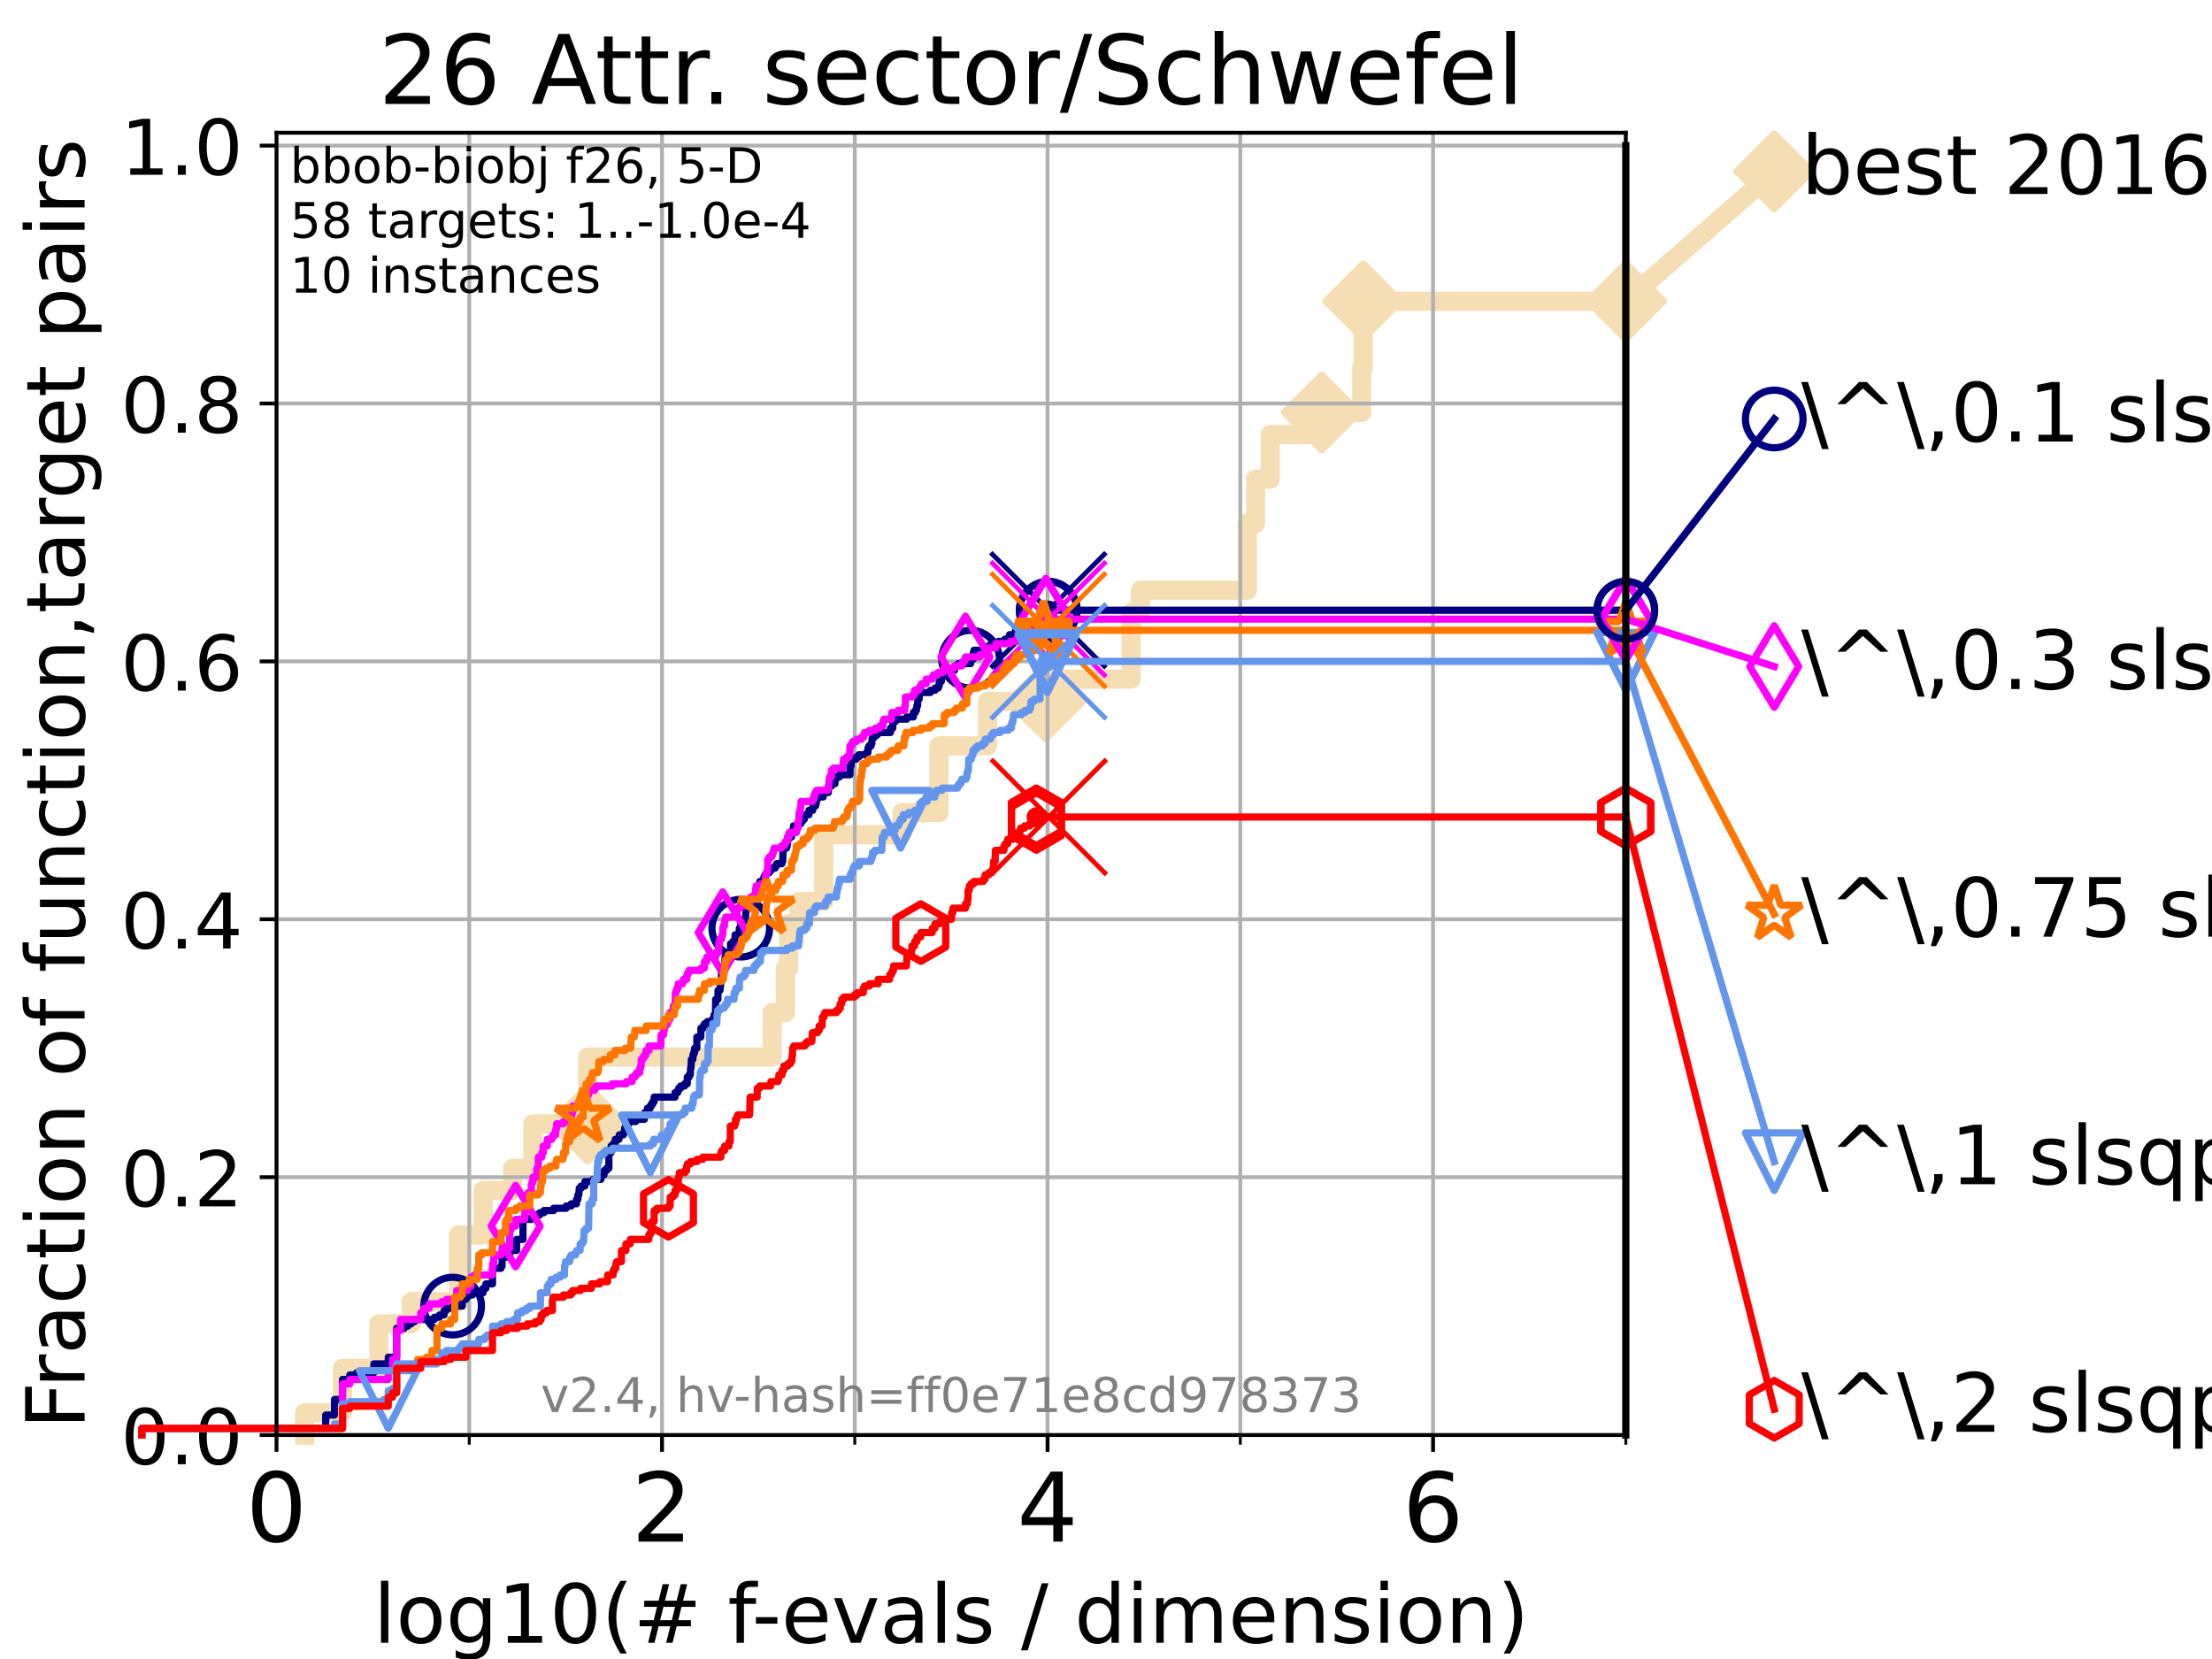 <?xml version="1.0" encoding="utf-8" standalone="no"?>
<!DOCTYPE svg PUBLIC "-//W3C//DTD SVG 1.1//EN"
  "http://www.w3.org/Graphics/SVG/1.1/DTD/svg11.dtd">
<!-- Created with matplotlib (https://matplotlib.org/) -->
<svg height="345.6pt" version="1.1" viewBox="0 0 460.8 345.6" width="460.8pt" xmlns="http://www.w3.org/2000/svg" xmlns:xlink="http://www.w3.org/1999/xlink">
 <defs>
  <style type="text/css">*{stroke-linecap:butt;stroke-linejoin:round;}</style>
 </defs>
 <g id="figure_1">
  <g id="patch_1">
   <path d="M 0 345.6 
L 460.8 345.6 
L 460.8 0 
L 0 0 
z
" style="fill:#ffffff;"/>
  </g>
  <g id="axes_1">
   <g id="patch_2">
    <path d="M 57.6 298.944 
L 338.688 298.944 
L 338.688 27.648 
L 57.6 27.648 
z
" style="fill:#ffffff;"/>
   </g>
   <g id="line2d_1">
    <path d="M 63.468 298.944 
L 63.468 294.313 
L 71.35 294.313 
L 71.35 285.05 
L 78.942 285.05 
L 78.942 275.788 
L 85.667 275.788 
L 85.667 271.157 
L 95.526 271.157 
L 95.526 257.263 
L 100.642 257.263 
L 100.642 248.001 
L 106.803 248.001 
L 106.803 243.37 
L 111.023 243.37 
L 111.023 234.107 
L 122.447 234.107 
L 122.447 220.214 
L 160.831 220.214 
L 160.831 210.951 
L 163.606 210.951 
L 163.606 201.689 
L 164.303 201.689 
L 164.303 192.426 
L 166.501 192.426 
L 166.501 187.795 
L 171.605 187.795 
L 171.605 173.901 
L 187.865 173.901 
L 187.865 169.27 
L 195.61 169.27 
L 195.61 155.377 
L 205.736 155.377 
L 205.736 146.114 
L 217.788 146.114 
L 217.788 141.483 
L 235.634 141.483 
L 235.634 127.589 
L 237.577 127.589 
L 237.577 122.958 
L 259.83 122.958 
L 259.83 109.065 
L 261.574 109.065 
L 261.574 99.802 
L 264.614 99.802 
L 264.614 90.54 
L 275.331 90.54 
L 275.331 85.909 
L 283.665 85.909 
L 283.665 76.646 
L 283.982 76.646 
L 283.982 62.753 
L 338.688 62.753 
" style="fill:none;stroke:#f5deb3;stroke-linecap:square;stroke-width:4;"/>
   </g>
   <g id="line2d_2">
    <defs>
     <path d="M 0 7.778 
L 7.778 0 
L 0 -7.778 
L -7.778 0 
z
" id="mbca85a5a82" style="stroke:#f5deb3;stroke-linejoin:miter;stroke-width:1.5;"/>
    </defs>
    <g>
     <use style="fill:#f5deb3;stroke:#f5deb3;stroke-linejoin:miter;stroke-width:1.5;" x="122.447" xlink:href="#mbca85a5a82" y="234.107"/>
     <use style="fill:#f5deb3;stroke:#f5deb3;stroke-linejoin:miter;stroke-width:1.5;" x="217.788" xlink:href="#mbca85a5a82" y="146.114"/>
     <use style="fill:#f5deb3;stroke:#f5deb3;stroke-linejoin:miter;stroke-width:1.5;" x="275.331" xlink:href="#mbca85a5a82" y="85.909"/>
     <use style="fill:#f5deb3;stroke:#f5deb3;stroke-linejoin:miter;stroke-width:1.5;" x="283.982" xlink:href="#mbca85a5a82" y="62.753"/>
     <use style="fill:#f5deb3;stroke:#f5deb3;stroke-linejoin:miter;stroke-width:1.5;" x="338.688" xlink:href="#mbca85a5a82" y="62.753"/>
    </g>
   </g>
   <g id="line2d_3">
    <path style="fill:none;stroke:#f5deb3;stroke-linecap:square;stroke-width:4;"/>
    <g/>
   </g>
   <g id="line2d_4">
    <path d="M 338.688 62.753 
L 369.608 35.706 
" style="fill:none;stroke:#f5deb3;stroke-linecap:square;stroke-width:4;"/>
    <g>
     <use style="fill:#f5deb3;stroke:#f5deb3;stroke-linejoin:miter;stroke-width:1.5;" x="338.688" xlink:href="#mbca85a5a82" y="62.753"/>
     <use style="fill:#f5deb3;stroke:#f5deb3;stroke-linejoin:miter;stroke-width:1.5;" x="369.608" xlink:href="#mbca85a5a82" y="35.706"/>
    </g>
   </g>
   <g id="matplotlib.axis_1">
    <g id="xtick_1">
     <g id="line2d_5">
      <path clip-path="url(#pc8830ea0a2)" d="M 57.6 298.944 
L 57.6 27.648 
" style="fill:none;stroke:#b0b0b0;stroke-linecap:square;stroke-width:0.8;"/>
     </g>
     <g id="line2d_6">
      <defs>
       <path d="M 0 0 
L 0 3.5 
" id="m309a6914f2" style="stroke:#000000;stroke-width:0.8;"/>
      </defs>
      <g>
       <use style="stroke:#000000;stroke-width:0.8;" x="57.6" xlink:href="#m309a6914f2" y="298.944"/>
      </g>
     </g>
     <g id="text_1">
      <!-- 0 -->
      <g transform="translate(51.237 321.141)scale(0.2 -0.2)">
       <defs>
        <path d="M 31.781 66.406 
Q 24.172 66.406 20.328 58.906 
Q 16.5 51.422 16.5 36.375 
Q 16.5 21.391 20.328 13.891 
Q 24.172 6.391 31.781 6.391 
Q 39.453 6.391 43.281 13.891 
Q 47.125 21.391 47.125 36.375 
Q 47.125 51.422 43.281 58.906 
Q 39.453 66.406 31.781 66.406 
z
M 31.781 74.219 
Q 44.047 74.219 50.516 64.516 
Q 56.984 54.828 56.984 36.375 
Q 56.984 17.969 50.516 8.266 
Q 44.047 -1.422 31.781 -1.422 
Q 19.531 -1.422 13.062 8.266 
Q 6.594 17.969 6.594 36.375 
Q 6.594 54.828 13.062 64.516 
Q 19.531 74.219 31.781 74.219 
z
" id="DejaVuSans-48"/>
       </defs>
       <use xlink:href="#DejaVuSans-48"/>
      </g>
     </g>
    </g>
    <g id="xtick_2">
     <g id="line2d_7">
      <path clip-path="url(#pc8830ea0a2)" d="M 137.911 298.944 
L 137.911 27.648 
" style="fill:none;stroke:#b0b0b0;stroke-linecap:square;stroke-width:0.8;"/>
     </g>
     <g id="line2d_8">
      <g>
       <use style="stroke:#000000;stroke-width:0.8;" x="137.911" xlink:href="#m309a6914f2" y="298.944"/>
      </g>
     </g>
     <g id="text_2">
      <!-- 2 -->
      <g transform="translate(131.548 321.141)scale(0.2 -0.2)">
       <defs>
        <path d="M 19.188 8.297 
L 53.609 8.297 
L 53.609 0 
L 7.328 0 
L 7.328 8.297 
Q 12.938 14.109 22.625 23.891 
Q 32.328 33.688 34.812 36.531 
Q 39.547 41.844 41.422 45.531 
Q 43.312 49.219 43.312 52.781 
Q 43.312 58.594 39.234 62.25 
Q 35.156 65.922 28.609 65.922 
Q 23.969 65.922 18.812 64.312 
Q 13.672 62.703 7.812 59.422 
L 7.812 69.391 
Q 13.766 71.781 18.938 73 
Q 24.125 74.219 28.422 74.219 
Q 39.75 74.219 46.484 68.547 
Q 53.219 62.891 53.219 53.422 
Q 53.219 48.922 51.531 44.891 
Q 49.859 40.875 45.406 35.406 
Q 44.188 33.984 37.641 27.219 
Q 31.109 20.453 19.188 8.297 
z
" id="DejaVuSans-50"/>
       </defs>
       <use xlink:href="#DejaVuSans-50"/>
      </g>
     </g>
    </g>
    <g id="xtick_3">
     <g id="line2d_9">
      <path clip-path="url(#pc8830ea0a2)" d="M 218.222 298.944 
L 218.222 27.648 
" style="fill:none;stroke:#b0b0b0;stroke-linecap:square;stroke-width:0.8;"/>
     </g>
     <g id="line2d_10">
      <g>
       <use style="stroke:#000000;stroke-width:0.8;" x="218.222" xlink:href="#m309a6914f2" y="298.944"/>
      </g>
     </g>
     <g id="text_3">
      <!-- 4 -->
      <g transform="translate(211.859 321.141)scale(0.2 -0.2)">
       <defs>
        <path d="M 37.797 64.312 
L 12.891 25.391 
L 37.797 25.391 
z
M 35.203 72.906 
L 47.609 72.906 
L 47.609 25.391 
L 58.016 25.391 
L 58.016 17.188 
L 47.609 17.188 
L 47.609 0 
L 37.797 0 
L 37.797 17.188 
L 4.891 17.188 
L 4.891 26.703 
z
" id="DejaVuSans-52"/>
       </defs>
       <use xlink:href="#DejaVuSans-52"/>
      </g>
     </g>
    </g>
    <g id="xtick_4">
     <g id="line2d_11">
      <path clip-path="url(#pc8830ea0a2)" d="M 298.533 298.944 
L 298.533 27.648 
" style="fill:none;stroke:#b0b0b0;stroke-linecap:square;stroke-width:0.8;"/>
     </g>
     <g id="line2d_12">
      <g>
       <use style="stroke:#000000;stroke-width:0.8;" x="298.533" xlink:href="#m309a6914f2" y="298.944"/>
      </g>
     </g>
     <g id="text_4">
      <!-- 6 -->
      <g transform="translate(292.17 321.141)scale(0.2 -0.2)">
       <defs>
        <path d="M 33.016 40.375 
Q 26.375 40.375 22.484 35.828 
Q 18.609 31.297 18.609 23.391 
Q 18.609 15.531 22.484 10.953 
Q 26.375 6.391 33.016 6.391 
Q 39.656 6.391 43.531 10.953 
Q 47.406 15.531 47.406 23.391 
Q 47.406 31.297 43.531 35.828 
Q 39.656 40.375 33.016 40.375 
z
M 52.594 71.297 
L 52.594 62.312 
Q 48.875 64.062 45.094 64.984 
Q 41.312 65.922 37.594 65.922 
Q 27.828 65.922 22.672 59.328 
Q 17.531 52.734 16.797 39.406 
Q 19.672 43.656 24.016 45.922 
Q 28.375 48.188 33.594 48.188 
Q 44.578 48.188 50.953 41.516 
Q 57.328 34.859 57.328 23.391 
Q 57.328 12.156 50.688 5.359 
Q 44.047 -1.422 33.016 -1.422 
Q 20.359 -1.422 13.672 8.266 
Q 6.984 17.969 6.984 36.375 
Q 6.984 53.656 15.188 63.938 
Q 23.391 74.219 37.203 74.219 
Q 40.922 74.219 44.703 73.484 
Q 48.484 72.75 52.594 71.297 
z
" id="DejaVuSans-54"/>
       </defs>
       <use xlink:href="#DejaVuSans-54"/>
      </g>
     </g>
    </g>
    <g id="xtick_5">
     <g id="line2d_13">
      <path clip-path="url(#pc8830ea0a2)" d="M 97.755 298.944 
L 97.755 27.648 
" style="fill:none;stroke:#b0b0b0;stroke-linecap:square;stroke-width:0.8;"/>
     </g>
     <g id="line2d_14">
      <defs>
       <path d="M 0 0 
L 0 2 
" id="m45c663d6f1" style="stroke:#000000;stroke-width:0.6;"/>
      </defs>
      <g>
       <use style="stroke:#000000;stroke-width:0.6;" x="97.755" xlink:href="#m45c663d6f1" y="298.944"/>
      </g>
     </g>
    </g>
    <g id="xtick_6">
     <g id="line2d_15">
      <path clip-path="url(#pc8830ea0a2)" d="M 178.066 298.944 
L 178.066 27.648 
" style="fill:none;stroke:#b0b0b0;stroke-linecap:square;stroke-width:0.8;"/>
     </g>
     <g id="line2d_16">
      <g>
       <use style="stroke:#000000;stroke-width:0.6;" x="178.066" xlink:href="#m45c663d6f1" y="298.944"/>
      </g>
     </g>
    </g>
    <g id="xtick_7">
     <g id="line2d_17">
      <path clip-path="url(#pc8830ea0a2)" d="M 258.377 298.944 
L 258.377 27.648 
" style="fill:none;stroke:#b0b0b0;stroke-linecap:square;stroke-width:0.8;"/>
     </g>
     <g id="line2d_18">
      <g>
       <use style="stroke:#000000;stroke-width:0.6;" x="258.377" xlink:href="#m45c663d6f1" y="298.944"/>
      </g>
     </g>
    </g>
    <g id="xtick_8">
     <g id="line2d_19">
      <path clip-path="url(#pc8830ea0a2)" d="M 338.688 298.944 
L 338.688 27.648 
" style="fill:none;stroke:#b0b0b0;stroke-linecap:square;stroke-width:0.8;"/>
     </g>
     <g id="line2d_20">
      <g>
       <use style="stroke:#000000;stroke-width:0.6;" x="338.688" xlink:href="#m45c663d6f1" y="298.944"/>
      </g>
     </g>
    </g>
    <g id="text_5">
     <!-- log10(# f-evals / dimension) -->
     <g transform="translate(77.764 342.218)scale(0.17 -0.17)">
      <defs>
       <path d="M 9.422 75.984 
L 18.406 75.984 
L 18.406 0 
L 9.422 0 
z
" id="DejaVuSans-108"/>
       <path d="M 30.609 48.391 
Q 23.391 48.391 19.188 42.75 
Q 14.984 37.109 14.984 27.297 
Q 14.984 17.484 19.156 11.844 
Q 23.344 6.203 30.609 6.203 
Q 37.797 6.203 41.984 11.859 
Q 46.188 17.531 46.188 27.297 
Q 46.188 37.016 41.984 42.703 
Q 37.797 48.391 30.609 48.391 
z
M 30.609 56 
Q 42.328 56 49.016 48.375 
Q 55.719 40.766 55.719 27.297 
Q 55.719 13.875 49.016 6.219 
Q 42.328 -1.422 30.609 -1.422 
Q 18.844 -1.422 12.172 6.219 
Q 5.516 13.875 5.516 27.297 
Q 5.516 40.766 12.172 48.375 
Q 18.844 56 30.609 56 
z
" id="DejaVuSans-111"/>
       <path d="M 45.406 27.984 
Q 45.406 37.75 41.375 43.109 
Q 37.359 48.484 30.078 48.484 
Q 22.859 48.484 18.828 43.109 
Q 14.797 37.75 14.797 27.984 
Q 14.797 18.266 18.828 12.891 
Q 22.859 7.516 30.078 7.516 
Q 37.359 7.516 41.375 12.891 
Q 45.406 18.266 45.406 27.984 
z
M 54.391 6.781 
Q 54.391 -7.172 48.188 -13.984 
Q 42 -20.797 29.203 -20.797 
Q 24.469 -20.797 20.266 -20.094 
Q 16.062 -19.391 12.109 -17.922 
L 12.109 -9.188 
Q 16.062 -11.328 19.922 -12.344 
Q 23.781 -13.375 27.781 -13.375 
Q 36.625 -13.375 41.016 -8.766 
Q 45.406 -4.156 45.406 5.172 
L 45.406 9.625 
Q 42.625 4.781 38.281 2.391 
Q 33.938 0 27.875 0 
Q 17.828 0 11.672 7.656 
Q 5.516 15.328 5.516 27.984 
Q 5.516 40.672 11.672 48.328 
Q 17.828 56 27.875 56 
Q 33.938 56 38.281 53.609 
Q 42.625 51.219 45.406 46.391 
L 45.406 54.688 
L 54.391 54.688 
z
" id="DejaVuSans-103"/>
       <path d="M 12.406 8.297 
L 28.516 8.297 
L 28.516 63.922 
L 10.984 60.406 
L 10.984 69.391 
L 28.422 72.906 
L 38.281 72.906 
L 38.281 8.297 
L 54.391 8.297 
L 54.391 0 
L 12.406 0 
z
" id="DejaVuSans-49"/>
       <path d="M 31 75.875 
Q 24.469 64.656 21.281 53.656 
Q 18.109 42.672 18.109 31.391 
Q 18.109 20.125 21.312 9.062 
Q 24.516 -2 31 -13.188 
L 23.188 -13.188 
Q 15.875 -1.703 12.234 9.375 
Q 8.594 20.453 8.594 31.391 
Q 8.594 42.281 12.203 53.312 
Q 15.828 64.359 23.188 75.875 
z
" id="DejaVuSans-40"/>
       <path d="M 51.125 44 
L 36.922 44 
L 32.812 27.688 
L 47.125 27.688 
z
M 43.797 71.781 
L 38.719 51.516 
L 52.984 51.516 
L 58.109 71.781 
L 65.922 71.781 
L 60.891 51.516 
L 76.125 51.516 
L 76.125 44 
L 58.984 44 
L 54.984 27.688 
L 70.516 27.688 
L 70.516 20.219 
L 53.078 20.219 
L 48 0 
L 40.188 0 
L 45.219 20.219 
L 30.906 20.219 
L 25.875 0 
L 18.016 0 
L 23.094 20.219 
L 7.719 20.219 
L 7.719 27.688 
L 24.906 27.688 
L 29 44 
L 13.281 44 
L 13.281 51.516 
L 30.906 51.516 
L 35.891 71.781 
z
" id="DejaVuSans-35"/>
       <path id="DejaVuSans-32"/>
       <path d="M 37.109 75.984 
L 37.109 68.5 
L 28.516 68.5 
Q 23.688 68.5 21.797 66.547 
Q 19.922 64.594 19.922 59.516 
L 19.922 54.688 
L 34.719 54.688 
L 34.719 47.703 
L 19.922 47.703 
L 19.922 0 
L 10.891 0 
L 10.891 47.703 
L 2.297 47.703 
L 2.297 54.688 
L 10.891 54.688 
L 10.891 58.5 
Q 10.891 67.625 15.141 71.797 
Q 19.391 75.984 28.609 75.984 
z
" id="DejaVuSans-102"/>
       <path d="M 4.891 31.391 
L 31.203 31.391 
L 31.203 23.391 
L 4.891 23.391 
z
" id="DejaVuSans-45"/>
       <path d="M 56.203 29.594 
L 56.203 25.203 
L 14.891 25.203 
Q 15.484 15.922 20.484 11.062 
Q 25.484 6.203 34.422 6.203 
Q 39.594 6.203 44.453 7.469 
Q 49.312 8.734 54.109 11.281 
L 54.109 2.781 
Q 49.266 0.734 44.188 -0.344 
Q 39.109 -1.422 33.891 -1.422 
Q 20.797 -1.422 13.156 6.188 
Q 5.516 13.812 5.516 26.812 
Q 5.516 40.234 12.766 48.109 
Q 20.016 56 32.328 56 
Q 43.359 56 49.781 48.891 
Q 56.203 41.797 56.203 29.594 
z
M 47.219 32.234 
Q 47.125 39.594 43.094 43.984 
Q 39.062 48.391 32.422 48.391 
Q 24.906 48.391 20.391 44.141 
Q 15.875 39.891 15.188 32.172 
z
" id="DejaVuSans-101"/>
       <path d="M 2.984 54.688 
L 12.5 54.688 
L 29.594 8.797 
L 46.688 54.688 
L 56.203 54.688 
L 35.688 0 
L 23.484 0 
z
" id="DejaVuSans-118"/>
       <path d="M 34.281 27.484 
Q 23.391 27.484 19.188 25 
Q 14.984 22.516 14.984 16.5 
Q 14.984 11.719 18.141 8.906 
Q 21.297 6.109 26.703 6.109 
Q 34.188 6.109 38.703 11.406 
Q 43.219 16.703 43.219 25.484 
L 43.219 27.484 
z
M 52.203 31.203 
L 52.203 0 
L 43.219 0 
L 43.219 8.297 
Q 40.141 3.328 35.547 0.953 
Q 30.953 -1.422 24.312 -1.422 
Q 15.922 -1.422 10.953 3.297 
Q 6 8.016 6 15.922 
Q 6 25.141 12.172 29.828 
Q 18.359 34.516 30.609 34.516 
L 43.219 34.516 
L 43.219 35.406 
Q 43.219 41.609 39.141 45 
Q 35.062 48.391 27.688 48.391 
Q 23 48.391 18.547 47.266 
Q 14.109 46.141 10.016 43.891 
L 10.016 52.203 
Q 14.938 54.109 19.578 55.047 
Q 24.219 56 28.609 56 
Q 40.484 56 46.344 49.844 
Q 52.203 43.703 52.203 31.203 
z
" id="DejaVuSans-97"/>
       <path d="M 44.281 53.078 
L 44.281 44.578 
Q 40.484 46.531 36.375 47.5 
Q 32.281 48.484 27.875 48.484 
Q 21.188 48.484 17.844 46.438 
Q 14.5 44.391 14.5 40.281 
Q 14.5 37.156 16.891 35.375 
Q 19.281 33.594 26.516 31.984 
L 29.594 31.297 
Q 39.156 29.25 43.188 25.516 
Q 47.219 21.781 47.219 15.094 
Q 47.219 7.469 41.188 3.016 
Q 35.156 -1.422 24.609 -1.422 
Q 20.219 -1.422 15.453 -0.562 
Q 10.688 0.297 5.422 2 
L 5.422 11.281 
Q 10.406 8.688 15.234 7.391 
Q 20.062 6.109 24.812 6.109 
Q 31.156 6.109 34.562 8.281 
Q 37.984 10.453 37.984 14.406 
Q 37.984 18.062 35.516 20.016 
Q 33.062 21.969 24.703 23.781 
L 21.578 24.516 
Q 13.234 26.266 9.516 29.906 
Q 5.812 33.547 5.812 39.891 
Q 5.812 47.609 11.281 51.797 
Q 16.75 56 26.812 56 
Q 31.781 56 36.172 55.266 
Q 40.578 54.547 44.281 53.078 
z
" id="DejaVuSans-115"/>
       <path d="M 25.391 72.906 
L 33.688 72.906 
L 8.297 -9.281 
L 0 -9.281 
z
" id="DejaVuSans-47"/>
       <path d="M 45.406 46.391 
L 45.406 75.984 
L 54.391 75.984 
L 54.391 0 
L 45.406 0 
L 45.406 8.203 
Q 42.578 3.328 38.25 0.953 
Q 33.938 -1.422 27.875 -1.422 
Q 17.969 -1.422 11.734 6.484 
Q 5.516 14.406 5.516 27.297 
Q 5.516 40.188 11.734 48.094 
Q 17.969 56 27.875 56 
Q 33.938 56 38.25 53.625 
Q 42.578 51.266 45.406 46.391 
z
M 14.797 27.297 
Q 14.797 17.391 18.875 11.75 
Q 22.953 6.109 30.078 6.109 
Q 37.203 6.109 41.297 11.75 
Q 45.406 17.391 45.406 27.297 
Q 45.406 37.203 41.297 42.844 
Q 37.203 48.484 30.078 48.484 
Q 22.953 48.484 18.875 42.844 
Q 14.797 37.203 14.797 27.297 
z
" id="DejaVuSans-100"/>
       <path d="M 9.422 54.688 
L 18.406 54.688 
L 18.406 0 
L 9.422 0 
z
M 9.422 75.984 
L 18.406 75.984 
L 18.406 64.594 
L 9.422 64.594 
z
" id="DejaVuSans-105"/>
       <path d="M 52 44.188 
Q 55.375 50.25 60.062 53.125 
Q 64.75 56 71.094 56 
Q 79.641 56 84.281 50.016 
Q 88.922 44.047 88.922 33.016 
L 88.922 0 
L 79.891 0 
L 79.891 32.719 
Q 79.891 40.578 77.094 44.375 
Q 74.312 48.188 68.609 48.188 
Q 61.625 48.188 57.562 43.547 
Q 53.516 38.922 53.516 30.906 
L 53.516 0 
L 44.484 0 
L 44.484 32.719 
Q 44.484 40.625 41.703 44.406 
Q 38.922 48.188 33.109 48.188 
Q 26.219 48.188 22.156 43.531 
Q 18.109 38.875 18.109 30.906 
L 18.109 0 
L 9.078 0 
L 9.078 54.688 
L 18.109 54.688 
L 18.109 46.188 
Q 21.188 51.219 25.484 53.609 
Q 29.781 56 35.688 56 
Q 41.656 56 45.828 52.969 
Q 50 49.953 52 44.188 
z
" id="DejaVuSans-109"/>
       <path d="M 54.891 33.016 
L 54.891 0 
L 45.906 0 
L 45.906 32.719 
Q 45.906 40.484 42.875 44.328 
Q 39.844 48.188 33.797 48.188 
Q 26.516 48.188 22.312 43.547 
Q 18.109 38.922 18.109 30.906 
L 18.109 0 
L 9.078 0 
L 9.078 54.688 
L 18.109 54.688 
L 18.109 46.188 
Q 21.344 51.125 25.703 53.562 
Q 30.078 56 35.797 56 
Q 45.219 56 50.047 50.172 
Q 54.891 44.344 54.891 33.016 
z
" id="DejaVuSans-110"/>
       <path d="M 8.016 75.875 
L 15.828 75.875 
Q 23.141 64.359 26.781 53.312 
Q 30.422 42.281 30.422 31.391 
Q 30.422 20.453 26.781 9.375 
Q 23.141 -1.703 15.828 -13.188 
L 8.016 -13.188 
Q 14.5 -2 17.703 9.062 
Q 20.906 20.125 20.906 31.391 
Q 20.906 42.672 17.703 53.656 
Q 14.5 64.656 8.016 75.875 
z
" id="DejaVuSans-41"/>
      </defs>
      <use xlink:href="#DejaVuSans-108"/>
      <use x="27.783" xlink:href="#DejaVuSans-111"/>
      <use x="88.965" xlink:href="#DejaVuSans-103"/>
      <use x="152.441" xlink:href="#DejaVuSans-49"/>
      <use x="216.064" xlink:href="#DejaVuSans-48"/>
      <use x="279.688" xlink:href="#DejaVuSans-40"/>
      <use x="318.701" xlink:href="#DejaVuSans-35"/>
      <use x="402.49" xlink:href="#DejaVuSans-32"/>
      <use x="434.277" xlink:href="#DejaVuSans-102"/>
      <use x="463.982" xlink:href="#DejaVuSans-45"/>
      <use x="500.066" xlink:href="#DejaVuSans-101"/>
      <use x="561.59" xlink:href="#DejaVuSans-118"/>
      <use x="620.77" xlink:href="#DejaVuSans-97"/>
      <use x="682.049" xlink:href="#DejaVuSans-108"/>
      <use x="709.832" xlink:href="#DejaVuSans-115"/>
      <use x="761.932" xlink:href="#DejaVuSans-32"/>
      <use x="793.719" xlink:href="#DejaVuSans-47"/>
      <use x="827.41" xlink:href="#DejaVuSans-32"/>
      <use x="859.197" xlink:href="#DejaVuSans-100"/>
      <use x="922.674" xlink:href="#DejaVuSans-105"/>
      <use x="950.457" xlink:href="#DejaVuSans-109"/>
      <use x="1047.869" xlink:href="#DejaVuSans-101"/>
      <use x="1109.393" xlink:href="#DejaVuSans-110"/>
      <use x="1172.771" xlink:href="#DejaVuSans-115"/>
      <use x="1224.871" xlink:href="#DejaVuSans-105"/>
      <use x="1252.654" xlink:href="#DejaVuSans-111"/>
      <use x="1313.836" xlink:href="#DejaVuSans-110"/>
      <use x="1377.215" xlink:href="#DejaVuSans-41"/>
     </g>
    </g>
   </g>
   <g id="matplotlib.axis_2">
    <g id="ytick_1">
     <g id="line2d_21">
      <path clip-path="url(#pc8830ea0a2)" d="M 57.6 298.944 
L 338.688 298.944 
" style="fill:none;stroke:#b0b0b0;stroke-linecap:square;stroke-width:0.8;"/>
     </g>
     <g id="line2d_22">
      <defs>
       <path d="M 0 0 
L -3.5 0 
" id="m13995a0b8a" style="stroke:#000000;stroke-width:0.8;"/>
      </defs>
      <g>
       <use style="stroke:#000000;stroke-width:0.8;" x="57.6" xlink:href="#m13995a0b8a" y="298.944"/>
      </g>
     </g>
     <g id="text_6">
      <!-- 0.0 -->
      <g transform="translate(25.155 305.023)scale(0.16 -0.16)">
       <defs>
        <path d="M 10.688 12.406 
L 21 12.406 
L 21 0 
L 10.688 0 
z
" id="DejaVuSans-46"/>
       </defs>
       <use xlink:href="#DejaVuSans-48"/>
       <use x="63.623" xlink:href="#DejaVuSans-46"/>
       <use x="95.41" xlink:href="#DejaVuSans-48"/>
      </g>
     </g>
    </g>
    <g id="ytick_2">
     <g id="line2d_23">
      <path clip-path="url(#pc8830ea0a2)" d="M 57.6 245.222 
L 338.688 245.222 
" style="fill:none;stroke:#b0b0b0;stroke-linecap:square;stroke-width:0.8;"/>
     </g>
     <g id="line2d_24">
      <g>
       <use style="stroke:#000000;stroke-width:0.8;" x="57.6" xlink:href="#m13995a0b8a" y="245.222"/>
      </g>
     </g>
     <g id="text_7">
      <!-- 0.2 -->
      <g transform="translate(25.155 251.301)scale(0.16 -0.16)">
       <use xlink:href="#DejaVuSans-48"/>
       <use x="63.623" xlink:href="#DejaVuSans-46"/>
       <use x="95.41" xlink:href="#DejaVuSans-50"/>
      </g>
     </g>
    </g>
    <g id="ytick_3">
     <g id="line2d_25">
      <path clip-path="url(#pc8830ea0a2)" d="M 57.6 191.5 
L 338.688 191.5 
" style="fill:none;stroke:#b0b0b0;stroke-linecap:square;stroke-width:0.8;"/>
     </g>
     <g id="line2d_26">
      <g>
       <use style="stroke:#000000;stroke-width:0.8;" x="57.6" xlink:href="#m13995a0b8a" y="191.5"/>
      </g>
     </g>
     <g id="text_8">
      <!-- 0.4 -->
      <g transform="translate(25.155 197.579)scale(0.16 -0.16)">
       <use xlink:href="#DejaVuSans-48"/>
       <use x="63.623" xlink:href="#DejaVuSans-46"/>
       <use x="95.41" xlink:href="#DejaVuSans-52"/>
      </g>
     </g>
    </g>
    <g id="ytick_4">
     <g id="line2d_27">
      <path clip-path="url(#pc8830ea0a2)" d="M 57.6 137.778 
L 338.688 137.778 
" style="fill:none;stroke:#b0b0b0;stroke-linecap:square;stroke-width:0.8;"/>
     </g>
     <g id="line2d_28">
      <g>
       <use style="stroke:#000000;stroke-width:0.8;" x="57.6" xlink:href="#m13995a0b8a" y="137.778"/>
      </g>
     </g>
     <g id="text_9">
      <!-- 0.6 -->
      <g transform="translate(25.155 143.857)scale(0.16 -0.16)">
       <use xlink:href="#DejaVuSans-48"/>
       <use x="63.623" xlink:href="#DejaVuSans-46"/>
       <use x="95.41" xlink:href="#DejaVuSans-54"/>
      </g>
     </g>
    </g>
    <g id="ytick_5">
     <g id="line2d_29">
      <path clip-path="url(#pc8830ea0a2)" d="M 57.6 84.056 
L 338.688 84.056 
" style="fill:none;stroke:#b0b0b0;stroke-linecap:square;stroke-width:0.8;"/>
     </g>
     <g id="line2d_30">
      <g>
       <use style="stroke:#000000;stroke-width:0.8;" x="57.6" xlink:href="#m13995a0b8a" y="84.056"/>
      </g>
     </g>
     <g id="text_10">
      <!-- 0.8 -->
      <g transform="translate(25.155 90.135)scale(0.16 -0.16)">
       <defs>
        <path d="M 31.781 34.625 
Q 24.75 34.625 20.719 30.859 
Q 16.703 27.094 16.703 20.516 
Q 16.703 13.922 20.719 10.156 
Q 24.75 6.391 31.781 6.391 
Q 38.812 6.391 42.859 10.172 
Q 46.922 13.969 46.922 20.516 
Q 46.922 27.094 42.891 30.859 
Q 38.875 34.625 31.781 34.625 
z
M 21.922 38.812 
Q 15.578 40.375 12.031 44.719 
Q 8.5 49.078 8.5 55.328 
Q 8.5 64.062 14.719 69.141 
Q 20.953 74.219 31.781 74.219 
Q 42.672 74.219 48.875 69.141 
Q 55.078 64.062 55.078 55.328 
Q 55.078 49.078 51.531 44.719 
Q 48 40.375 41.703 38.812 
Q 48.828 37.156 52.797 32.312 
Q 56.781 27.484 56.781 20.516 
Q 56.781 9.906 50.312 4.234 
Q 43.844 -1.422 31.781 -1.422 
Q 19.734 -1.422 13.25 4.234 
Q 6.781 9.906 6.781 20.516 
Q 6.781 27.484 10.781 32.312 
Q 14.797 37.156 21.922 38.812 
z
M 18.312 54.391 
Q 18.312 48.734 21.844 45.562 
Q 25.391 42.391 31.781 42.391 
Q 38.141 42.391 41.719 45.562 
Q 45.312 48.734 45.312 54.391 
Q 45.312 60.062 41.719 63.234 
Q 38.141 66.406 31.781 66.406 
Q 25.391 66.406 21.844 63.234 
Q 18.312 60.062 18.312 54.391 
z
" id="DejaVuSans-56"/>
       </defs>
       <use xlink:href="#DejaVuSans-48"/>
       <use x="63.623" xlink:href="#DejaVuSans-46"/>
       <use x="95.41" xlink:href="#DejaVuSans-56"/>
      </g>
     </g>
    </g>
    <g id="ytick_6">
     <g id="line2d_31">
      <path clip-path="url(#pc8830ea0a2)" d="M 57.6 30.334 
L 338.688 30.334 
" style="fill:none;stroke:#b0b0b0;stroke-linecap:square;stroke-width:0.8;"/>
     </g>
     <g id="line2d_32">
      <g>
       <use style="stroke:#000000;stroke-width:0.8;" x="57.6" xlink:href="#m13995a0b8a" y="30.334"/>
      </g>
     </g>
     <g id="text_11">
      <!-- 1.0 -->
      <g transform="translate(25.155 36.413)scale(0.16 -0.16)">
       <use xlink:href="#DejaVuSans-49"/>
       <use x="63.623" xlink:href="#DejaVuSans-46"/>
       <use x="95.41" xlink:href="#DejaVuSans-48"/>
      </g>
     </g>
    </g>
    <g id="text_12">
     <!-- Fraction of function,target pairs -->
     <g transform="translate(17.62 297.681)rotate(-90)scale(0.17 -0.17)">
      <defs>
       <path d="M 9.812 72.906 
L 51.703 72.906 
L 51.703 64.594 
L 19.672 64.594 
L 19.672 43.109 
L 48.578 43.109 
L 48.578 34.812 
L 19.672 34.812 
L 19.672 0 
L 9.812 0 
z
" id="DejaVuSans-70"/>
       <path d="M 41.109 46.297 
Q 39.594 47.172 37.812 47.578 
Q 36.031 48 33.891 48 
Q 26.266 48 22.188 43.047 
Q 18.109 38.094 18.109 28.812 
L 18.109 0 
L 9.078 0 
L 9.078 54.688 
L 18.109 54.688 
L 18.109 46.188 
Q 20.953 51.172 25.484 53.578 
Q 30.031 56 36.531 56 
Q 37.453 56 38.578 55.875 
Q 39.703 55.766 41.062 55.516 
z
" id="DejaVuSans-114"/>
       <path d="M 48.781 52.594 
L 48.781 44.188 
Q 44.969 46.297 41.141 47.344 
Q 37.312 48.391 33.406 48.391 
Q 24.656 48.391 19.812 42.844 
Q 14.984 37.312 14.984 27.297 
Q 14.984 17.281 19.812 11.734 
Q 24.656 6.203 33.406 6.203 
Q 37.312 6.203 41.141 7.25 
Q 44.969 8.297 48.781 10.406 
L 48.781 2.094 
Q 45.016 0.344 40.984 -0.531 
Q 36.969 -1.422 32.422 -1.422 
Q 20.062 -1.422 12.781 6.344 
Q 5.516 14.109 5.516 27.297 
Q 5.516 40.672 12.859 48.328 
Q 20.219 56 33.016 56 
Q 37.156 56 41.109 55.141 
Q 45.062 54.297 48.781 52.594 
z
" id="DejaVuSans-99"/>
       <path d="M 18.312 70.219 
L 18.312 54.688 
L 36.812 54.688 
L 36.812 47.703 
L 18.312 47.703 
L 18.312 18.016 
Q 18.312 11.328 20.141 9.422 
Q 21.969 7.516 27.594 7.516 
L 36.812 7.516 
L 36.812 0 
L 27.594 0 
Q 17.188 0 13.234 3.875 
Q 9.281 7.766 9.281 18.016 
L 9.281 47.703 
L 2.688 47.703 
L 2.688 54.688 
L 9.281 54.688 
L 9.281 70.219 
z
" id="DejaVuSans-116"/>
       <path d="M 8.5 21.578 
L 8.5 54.688 
L 17.484 54.688 
L 17.484 21.922 
Q 17.484 14.156 20.5 10.266 
Q 23.531 6.391 29.594 6.391 
Q 36.859 6.391 41.078 11.031 
Q 45.312 15.672 45.312 23.688 
L 45.312 54.688 
L 54.297 54.688 
L 54.297 0 
L 45.312 0 
L 45.312 8.406 
Q 42.047 3.422 37.719 1 
Q 33.406 -1.422 27.688 -1.422 
Q 18.266 -1.422 13.375 4.438 
Q 8.5 10.297 8.5 21.578 
z
M 31.109 56 
z
" id="DejaVuSans-117"/>
       <path d="M 11.719 12.406 
L 22.016 12.406 
L 22.016 4 
L 14.016 -11.625 
L 7.719 -11.625 
L 11.719 4 
z
" id="DejaVuSans-44"/>
       <path d="M 18.109 8.203 
L 18.109 -20.797 
L 9.078 -20.797 
L 9.078 54.688 
L 18.109 54.688 
L 18.109 46.391 
Q 20.953 51.266 25.266 53.625 
Q 29.594 56 35.594 56 
Q 45.562 56 51.781 48.094 
Q 58.016 40.188 58.016 27.297 
Q 58.016 14.406 51.781 6.484 
Q 45.562 -1.422 35.594 -1.422 
Q 29.594 -1.422 25.266 0.953 
Q 20.953 3.328 18.109 8.203 
z
M 48.688 27.297 
Q 48.688 37.203 44.609 42.844 
Q 40.531 48.484 33.406 48.484 
Q 26.266 48.484 22.188 42.844 
Q 18.109 37.203 18.109 27.297 
Q 18.109 17.391 22.188 11.75 
Q 26.266 6.109 33.406 6.109 
Q 40.531 6.109 44.609 11.75 
Q 48.688 17.391 48.688 27.297 
z
" id="DejaVuSans-112"/>
      </defs>
      <use xlink:href="#DejaVuSans-70"/>
      <use x="50.27" xlink:href="#DejaVuSans-114"/>
      <use x="91.383" xlink:href="#DejaVuSans-97"/>
      <use x="152.662" xlink:href="#DejaVuSans-99"/>
      <use x="207.643" xlink:href="#DejaVuSans-116"/>
      <use x="246.852" xlink:href="#DejaVuSans-105"/>
      <use x="274.635" xlink:href="#DejaVuSans-111"/>
      <use x="335.816" xlink:href="#DejaVuSans-110"/>
      <use x="399.195" xlink:href="#DejaVuSans-32"/>
      <use x="430.982" xlink:href="#DejaVuSans-111"/>
      <use x="492.164" xlink:href="#DejaVuSans-102"/>
      <use x="527.369" xlink:href="#DejaVuSans-32"/>
      <use x="559.156" xlink:href="#DejaVuSans-102"/>
      <use x="594.361" xlink:href="#DejaVuSans-117"/>
      <use x="657.74" xlink:href="#DejaVuSans-110"/>
      <use x="721.119" xlink:href="#DejaVuSans-99"/>
      <use x="776.1" xlink:href="#DejaVuSans-116"/>
      <use x="815.309" xlink:href="#DejaVuSans-105"/>
      <use x="843.092" xlink:href="#DejaVuSans-111"/>
      <use x="904.273" xlink:href="#DejaVuSans-110"/>
      <use x="967.652" xlink:href="#DejaVuSans-44"/>
      <use x="999.439" xlink:href="#DejaVuSans-116"/>
      <use x="1038.648" xlink:href="#DejaVuSans-97"/>
      <use x="1099.928" xlink:href="#DejaVuSans-114"/>
      <use x="1139.291" xlink:href="#DejaVuSans-103"/>
      <use x="1202.768" xlink:href="#DejaVuSans-101"/>
      <use x="1264.291" xlink:href="#DejaVuSans-116"/>
      <use x="1303.5" xlink:href="#DejaVuSans-32"/>
      <use x="1335.287" xlink:href="#DejaVuSans-112"/>
      <use x="1398.764" xlink:href="#DejaVuSans-97"/>
      <use x="1460.043" xlink:href="#DejaVuSans-105"/>
      <use x="1487.826" xlink:href="#DejaVuSans-114"/>
      <use x="1528.939" xlink:href="#DejaVuSans-115"/>
     </g>
    </g>
   </g>
   <g id="line2d_33">
    <defs>
     <path d="M 0 1.5 
C 0.398 1.5 0.779 1.342 1.061 1.061 
C 1.342 0.779 1.5 0.398 1.5 0 
C 1.5 -0.398 1.342 -0.779 1.061 -1.061 
C 0.779 -1.342 0.398 -1.5 0 -1.5 
C -0.398 -1.5 -0.779 -1.342 -1.061 -1.061 
C -1.342 -0.779 -1.5 -0.398 -1.5 0 
C -1.5 0.398 -1.342 0.779 -1.061 1.061 
C -0.779 1.342 -0.398 1.5 0 1.5 
z
" id="me2ab0be2e3" style="stroke:#f5deb3;"/>
    </defs>
    <g>
     <use style="fill:#f5deb3;stroke:#f5deb3;" x="283.982" xlink:href="#me2ab0be2e3" y="62.753"/>
     <use style="fill:#f5deb3;stroke:#f5deb3;" x="283.982" xlink:href="#me2ab0be2e3" y="62.753"/>
    </g>
   </g>
   <g id="line2d_34">
    <defs>
     <path d="M 0 1.5 
C 0.398 1.5 0.779 1.342 1.061 1.061 
C 1.342 0.779 1.5 0.398 1.5 0 
C 1.5 -0.398 1.342 -0.779 1.061 -1.061 
C 0.779 -1.342 0.398 -1.5 0 -1.5 
C -0.398 -1.5 -0.779 -1.342 -1.061 -1.061 
C -1.342 -0.779 -1.5 -0.398 -1.5 0 
C -1.5 0.398 -1.342 0.779 -1.061 1.061 
C -0.779 1.342 -0.398 1.5 0 1.5 
z
" id="ma67f489034" style="stroke:#000080;"/>
    </defs>
    <g>
     <use style="fill:#000080;stroke:#000080;" x="218.371" xlink:href="#ma67f489034" y="127.126"/>
     <use style="fill:#000080;stroke:#000080;" x="218.371" xlink:href="#ma67f489034" y="127.126"/>
    </g>
   </g>
   <g id="line2d_35">
    <path d="M 29.533 298.944 
L 29.533 297.555 
L 67.851 297.555 
L 67.851 294.776 
L 69.688 294.776 
L 69.688 291.534 
L 71.35 291.534 
L 71.35 287.366 
L 72.868 287.366 
L 72.868 286.44 
L 74.263 286.44 
L 74.263 285.977 
L 77.885 285.977 
L 77.885 284.124 
L 80.881 284.124 
L 80.881 282.735 
L 82.627 282.735 
L 82.627 276.714 
L 84.213 276.714 
L 84.213 276.251 
L 84.956 276.251 
L 84.956 275.788 
L 85.667 275.788 
L 85.667 275.325 
L 86.351 275.325 
L 86.351 274.862 
L 90.509 274.862 
L 90.509 274.399 
L 91.535 274.399 
L 91.535 273.935 
L 92.504 273.935 
L 92.504 273.009 
L 92.969 273.009 
L 92.969 272.546 
L 94.295 272.546 
L 94.295 272.083 
L 96.301 272.083 
L 96.301 270.694 
L 97.044 270.694 
L 97.044 270.231 
L 97.403 270.231 
L 97.403 269.767 
L 98.439 269.767 
L 98.439 269.304 
L 100.642 269.304 
L 100.642 268.378 
L 101.223 268.378 
L 101.223 267.452 
L 102.597 267.452 
L 102.597 264.21 
L 104.355 264.21 
L 104.355 263.747 
L 104.592 263.747 
L 104.592 261.894 
L 106.169 261.894 
L 106.169 260.505 
L 107.614 260.505 
L 107.614 258.189 
L 108.949 258.189 
L 108.949 254.021 
L 110.694 254.021 
L 110.694 253.558 
L 111.186 253.558 
L 111.186 253.095 
L 112.432 253.095 
L 112.432 252.632 
L 113.311 252.632 
L 113.311 252.169 
L 115.333 252.169 
L 115.333 251.706 
L 117.931 251.706 
L 117.931 251.243 
L 118.994 251.243 
L 118.994 250.779 
L 120.094 250.779 
L 120.094 249.853 
L 120.382 249.853 
L 120.382 248.927 
L 120.572 248.927 
L 120.666 247.538 
L 121.037 247.538 
L 121.037 247.075 
L 121.844 247.075 
L 121.844 246.148 
L 123.594 246.148 
L 123.594 245.685 
L 125.183 245.685 
L 125.183 244.759 
L 125.823 244.759 
L 125.892 243.833 
L 126.372 243.833 
L 126.372 243.37 
L 126.839 243.37 
L 126.839 240.128 
L 127.294 240.128 
L 127.294 238.738 
L 127.737 238.738 
L 127.737 238.275 
L 128.169 238.275 
L 128.169 237.349 
L 128.944 237.349 
L 129.002 236.423 
L 129.853 236.423 
L 129.853 235.96 
L 130.128 235.96 
L 130.128 235.033 
L 130.345 235.033 
L 130.345 234.107 
L 130.979 234.107 
L 130.979 233.644 
L 132.423 233.644 
L 132.423 233.181 
L 134.236 233.181 
L 134.279 231.792 
L 134.87 231.792 
L 134.87 230.865 
L 135.442 230.865 
L 135.442 230.402 
L 135.721 230.402 
L 135.721 229.939 
L 135.996 229.939 
L 135.996 229.476 
L 136.266 229.476 
L 136.266 228.55 
L 140.619 228.55 
L 140.619 227.623 
L 141.177 227.623 
L 141.177 227.16 
L 141.379 227.16 
L 141.379 226.697 
L 141.774 226.697 
L 141.774 226.234 
L 142.62 226.234 
L 142.62 225.771 
L 143.17 225.771 
L 143.17 224.382 
L 143.553 224.382 
L 143.553 223.918 
L 143.804 223.918 
L 143.853 222.529 
L 143.952 222.529 
L 144.026 220.677 
L 144.342 220.677 
L 144.342 219.75 
L 144.511 219.75 
L 144.511 219.287 
L 144.701 219.287 
L 144.701 218.361 
L 145.167 218.361 
L 145.167 216.045 
L 145.998 216.045 
L 146.02 214.193 
L 146.474 214.193 
L 146.474 213.73 
L 146.77 213.73 
L 146.77 213.267 
L 147.369 213.267 
L 147.369 212.804 
L 148.373 212.804 
L 148.373 212.34 
L 148.771 212.34 
L 148.771 211.414 
L 149.049 211.414 
L 149.086 208.172 
L 149.557 208.172 
L 149.575 206.32 
L 149.981 206.32 
L 150.051 205.394 
L 150.12 205.394 
L 150.12 204.467 
L 150.293 204.467 
L 150.293 202.615 
L 150.531 202.615 
L 150.531 202.152 
L 150.982 202.152 
L 151.031 199.373 
L 152.006 199.373 
L 152.006 198.447 
L 152.176 198.447 
L 152.176 196.594 
L 152.677 196.594 
L 152.677 196.131 
L 153.018 196.131 
L 153.018 195.668 
L 153.135 195.668 
L 153.135 194.742 
L 153.932 194.742 
L 154.029 193.353 
L 154.318 193.353 
L 154.318 192.426 
L 154.92 192.426 
L 154.92 191.5 
L 155.271 191.5 
L 155.374 190.111 
L 155.412 190.111 
L 155.412 189.184 
L 155.742 189.184 
L 155.842 188.258 
L 156.028 188.258 
L 156.028 187.795 
L 156.551 187.795 
L 156.551 187.332 
L 156.977 187.332 
L 156.977 186.869 
L 157.776 186.869 
L 157.776 185.943 
L 158.174 185.943 
L 158.282 183.627 
L 159.139 183.627 
L 159.139 182.701 
L 159.365 182.701 
L 159.365 182.238 
L 159.658 182.238 
L 159.658 181.775 
L 160.288 181.775 
L 160.288 181.311 
L 160.671 181.311 
L 160.671 180.848 
L 161.475 180.848 
L 161.475 180.385 
L 161.77 180.385 
L 161.77 179.922 
L 162.888 179.922 
L 162.888 179.459 
L 163.054 179.459 
L 163.119 177.143 
L 163.234 177.143 
L 163.234 176.68 
L 163.836 176.68 
L 163.836 176.217 
L 164.009 176.217 
L 164.009 175.291 
L 164.125 175.291 
L 164.18 174.365 
L 164.884 174.365 
L 164.929 173.438 
L 165.076 173.438 
L 165.076 172.975 
L 165.288 172.975 
L 165.288 172.049 
L 166.228 172.049 
L 166.228 171.586 
L 166.823 171.586 
L 166.823 171.123 
L 167.145 171.123 
L 167.145 170.66 
L 167.558 170.66 
L 167.558 169.733 
L 168.512 169.733 
L 168.512 168.807 
L 169.308 168.807 
L 169.326 167.881 
L 169.903 167.881 
L 169.903 167.418 
L 170.036 167.418 
L 170.036 166.492 
L 170.321 166.492 
L 170.321 166.028 
L 171.479 166.028 
L 171.545 165.102 
L 172.564 165.102 
L 172.573 163.713 
L 173.267 163.713 
L 173.267 163.25 
L 173.938 163.25 
L 173.938 162.323 
L 174.184 162.323 
L 174.184 161.86 
L 174.871 161.86 
L 174.871 161.397 
L 177.061 161.397 
L 177.091 159.545 
L 177.307 159.545 
L 177.347 158.155 
L 178.371 158.155 
L 178.371 157.692 
L 178.92 157.692 
L 178.92 157.229 
L 180.531 157.229 
L 180.531 156.766 
L 180.807 156.766 
L 180.807 155.84 
L 181.018 155.84 
L 181.018 155.377 
L 181.471 155.377 
L 181.471 154.914 
L 181.617 154.914 
L 181.705 153.524 
L 182.232 153.524 
L 182.232 153.061 
L 182.802 153.061 
L 182.802 152.598 
L 185.505 152.598 
L 185.505 151.672 
L 185.984 151.672 
L 186.03 150.282 
L 186.561 150.282 
L 186.561 149.819 
L 188.881 149.819 
L 188.881 149.356 
L 190.267 149.356 
L 190.267 148.43 
L 190.68 148.43 
L 190.68 147.967 
L 190.907 147.967 
L 190.977 147.04 
L 191.144 147.04 
L 191.197 145.651 
L 191.469 145.651 
L 191.493 144.262 
L 193.817 144.262 
L 193.817 143.799 
L 194.786 143.799 
L 194.786 143.336 
L 195.467 143.336 
L 195.467 142.872 
L 195.649 142.872 
L 195.649 141.946 
L 196.103 141.946 
L 196.103 141.02 
L 196.314 141.02 
L 196.314 140.557 
L 197.976 140.557 
L 197.976 140.094 
L 198.214 140.094 
L 198.214 139.631 
L 198.859 139.631 
L 198.859 139.167 
L 199.022 139.167 
L 199.022 138.704 
L 199.632 138.704 
L 199.632 138.241 
L 202.193 138.241 
L 202.193 137.315 
L 202.754 137.315 
L 202.759 135.926 
L 202.896 135.926 
L 202.896 135.462 
L 205.831 135.462 
L 205.898 134.536 
L 206.479 134.536 
L 206.479 134.073 
L 208.016 134.073 
L 208.016 133.61 
L 209.342 133.61 
L 209.342 133.147 
L 210.112 133.147 
L 210.112 132.684 
L 210.299 132.684 
L 210.299 132.221 
L 211.524 132.221 
L 211.524 131.294 
L 212.333 131.294 
L 212.333 130.831 
L 214.262 130.831 
L 214.28 129.442 
L 216.499 129.442 
L 216.499 128.979 
L 217.259 128.979 
L 217.259 128.053 
L 218.363 128.053 
L 218.371 127.126 
L 338.688 127.126 
L 338.688 127.126 
" style="fill:none;stroke:#000080;stroke-linecap:square;stroke-width:1.5;"/>
   </g>
   <g id="line2d_36">
    <defs>
     <path d="M 0 6 
C 1.591 6 3.117 5.368 4.243 4.243 
C 5.368 3.117 6 1.591 6 0 
C 6 -1.591 5.368 -3.117 4.243 -4.243 
C 3.117 -5.368 1.591 -6 0 -6 
C -1.591 -6 -3.117 -5.368 -4.243 -4.243 
C -5.368 -3.117 -6 -1.591 -6 0 
C -6 1.591 -5.368 3.117 -4.243 4.243 
C -3.117 5.368 -1.591 6 0 6 
z
" id="m4e7864d6df" style="stroke:#000080;stroke-width:1.5;"/>
    </defs>
    <g>
     <use style="fill-opacity:0;stroke:#000080;stroke-width:1.5;" x="94.295" xlink:href="#m4e7864d6df" y="272.083"/>
     <use style="fill-opacity:0;stroke:#000080;stroke-width:1.5;" x="154.318" xlink:href="#m4e7864d6df" y="193.353"/>
     <use style="fill-opacity:0;stroke:#000080;stroke-width:1.5;" x="202.193" xlink:href="#m4e7864d6df" y="137.315"/>
     <use style="fill-opacity:0;stroke:#000080;stroke-width:1.5;" x="218.371" xlink:href="#m4e7864d6df" y="127.126"/>
     <use style="fill-opacity:0;stroke:#000080;stroke-width:1.5;" x="218.371" xlink:href="#m4e7864d6df" y="127.126"/>
     <use style="fill-opacity:0;stroke:#000080;stroke-width:1.5;" x="338.688" xlink:href="#m4e7864d6df" y="127.126"/>
    </g>
   </g>
   <g id="line2d_37">
    <path style="fill:none;stroke:#000080;stroke-linecap:square;stroke-width:1.5;"/>
    <g/>
   </g>
   <g id="line2d_38">
    <path clip-path="url(#pc8830ea0a2)" d="M 218.391 127.126 
" style="fill:none;stroke:#000080;stroke-linecap:square;stroke-width:1.5;"/>
    <defs>
     <path d="M -12 12 
L 12 -12 
M -12 -12 
L 12 12 
" id="mb0b4ef7fed" style="stroke:#000080;"/>
    </defs>
    <g clip-path="url(#pc8830ea0a2)">
     <use style="fill:#000080;stroke:#000080;" x="218.391" xlink:href="#mb0b4ef7fed" y="127.126"/>
    </g>
   </g>
   <g id="line2d_39">
    <defs>
     <path d="M 0 1.5 
C 0.398 1.5 0.779 1.342 1.061 1.061 
C 1.342 0.779 1.5 0.398 1.5 0 
C 1.5 -0.398 1.342 -0.779 1.061 -1.061 
C 0.779 -1.342 0.398 -1.5 0 -1.5 
C -0.398 -1.5 -0.779 -1.342 -1.061 -1.061 
C -1.342 -0.779 -1.5 -0.398 -1.5 0 
C -1.5 0.398 -1.342 0.779 -1.061 1.061 
C -0.779 1.342 -0.398 1.5 0 1.5 
z
" id="m055a6d0e98" style="stroke:#ff00ff;"/>
    </defs>
    <g>
     <use style="fill:#ff00ff;stroke:#ff00ff;" x="217.875" xlink:href="#m055a6d0e98" y="128.979"/>
     <use style="fill:#ff00ff;stroke:#ff00ff;" x="217.875" xlink:href="#m055a6d0e98" y="128.979"/>
    </g>
   </g>
   <g id="line2d_40">
    <path d="M 29.533 298.944 
L 29.533 297.555 
L 71.35 297.555 
L 71.35 288.292 
L 72.868 288.292 
L 72.868 287.366 
L 80.881 287.366 
L 80.881 285.514 
L 81.776 285.514 
L 81.776 283.198 
L 82.627 283.198 
L 82.627 277.177 
L 83.438 277.177 
L 83.438 274.862 
L 87.644 274.862 
L 87.644 273.472 
L 88.256 273.472 
L 88.256 272.546 
L 89.419 272.546 
L 89.419 271.62 
L 92.027 271.62 
L 92.027 271.157 
L 92.969 271.157 
L 92.969 270.694 
L 95.125 270.694 
L 95.125 268.841 
L 97.403 268.841 
L 97.403 267.915 
L 98.101 267.915 
L 98.101 266.062 
L 98.772 266.062 
L 98.772 265.599 
L 102.597 265.599 
L 102.597 263.284 
L 102.859 263.284 
L 102.859 261.894 
L 103.118 261.894 
L 103.118 261.431 
L 104.355 261.431 
L 104.355 260.968 
L 104.592 260.968 
L 104.592 260.042 
L 106.169 260.042 
L 106.169 256.337 
L 106.383 256.337 
L 106.383 255.874 
L 106.594 255.874 
L 106.594 255.411 
L 107.415 255.411 
L 107.415 254.021 
L 109.312 254.021 
L 109.312 251.706 
L 109.491 251.706 
L 109.491 248.927 
L 110.017 248.927 
L 110.017 248.464 
L 110.694 248.464 
L 110.694 246.611 
L 110.86 246.611 
L 110.86 246.148 
L 111.023 246.148 
L 111.023 245.222 
L 111.82 245.222 
L 111.82 243.37 
L 112.128 243.37 
L 112.128 241.054 
L 112.877 241.054 
L 112.877 240.128 
L 113.168 240.128 
L 113.168 238.738 
L 114.012 238.738 
L 114.012 237.349 
L 114.947 237.349 
L 114.947 236.886 
L 115.206 236.886 
L 115.206 236.423 
L 115.711 236.423 
L 115.711 235.496 
L 115.835 235.496 
L 115.835 235.033 
L 115.959 235.033 
L 115.959 234.107 
L 117.373 234.107 
L 117.373 233.644 
L 118.257 233.644 
L 118.257 232.718 
L 119.097 232.718 
L 119.097 231.792 
L 119.301 231.792 
L 119.301 230.402 
L 120.572 230.402 
L 120.572 229.476 
L 121.931 229.476 
L 121.931 229.013 
L 122.277 229.013 
L 122.277 228.087 
L 122.615 228.087 
L 122.615 227.16 
L 123.83 227.16 
L 123.83 226.697 
L 124.14 226.697 
L 124.14 226.234 
L 127.548 226.234 
L 127.548 225.771 
L 130.505 225.771 
L 130.505 225.308 
L 131.691 225.308 
L 131.691 224.382 
L 132.279 224.382 
L 132.279 223.918 
L 132.613 223.918 
L 132.613 223.455 
L 133.262 223.455 
L 133.262 222.529 
L 133.443 222.529 
L 133.443 222.066 
L 133.578 222.066 
L 133.578 220.677 
L 133.932 220.677 
L 133.932 220.214 
L 134.236 220.214 
L 134.236 219.75 
L 134.577 219.75 
L 134.577 218.824 
L 135.199 218.824 
L 135.199 217.898 
L 137.665 217.898 
L 137.7 215.582 
L 138.222 215.582 
L 138.222 214.656 
L 138.358 214.656 
L 138.46 213.73 
L 138.728 213.73 
L 138.728 213.267 
L 139.091 213.267 
L 139.091 212.804 
L 139.253 212.804 
L 139.253 212.34 
L 139.541 212.34 
L 139.541 210.951 
L 140.226 210.951 
L 140.257 209.562 
L 140.619 209.562 
L 140.708 206.783 
L 140.856 206.783 
L 140.856 206.32 
L 141.032 206.32 
L 141.032 205.857 
L 141.264 205.857 
L 141.264 204.931 
L 142.216 204.931 
L 142.216 204.467 
L 142.406 204.467 
L 142.406 204.004 
L 143.067 204.004 
L 143.067 203.078 
L 143.273 203.078 
L 143.273 202.615 
L 143.528 202.615 
L 143.528 202.152 
L 145.998 202.152 
L 145.998 201.689 
L 146.728 201.689 
L 146.749 200.299 
L 147.226 200.299 
L 147.226 199.373 
L 149.086 199.373 
L 149.086 198.447 
L 149.7 198.447 
L 149.753 196.594 
L 149.876 196.594 
L 149.894 195.668 
L 150.293 195.668 
L 150.293 195.205 
L 150.429 195.205 
L 150.429 194.742 
L 150.548 194.742 
L 150.599 193.353 
L 150.666 193.353 
L 150.666 192.889 
L 150.916 192.889 
L 150.916 191.963 
L 151.031 191.963 
L 151.031 191.5 
L 151.179 191.5 
L 151.179 191.037 
L 152.9 191.037 
L 152.9 190.574 
L 153.538 190.574 
L 153.538 189.184 
L 154.208 189.184 
L 154.208 188.721 
L 156.114 188.721 
L 156.114 187.795 
L 156.394 187.795 
L 156.394 186.869 
L 157.093 186.869 
L 157.093 186.406 
L 157.347 186.406 
L 157.438 185.016 
L 157.517 185.016 
L 157.517 184.553 
L 158.583 184.553 
L 158.583 184.09 
L 159.436 184.09 
L 159.497 182.238 
L 159.608 182.238 
L 159.608 181.775 
L 159.867 181.775 
L 159.946 178.996 
L 160.22 178.996 
L 160.22 178.533 
L 160.727 178.533 
L 160.727 178.07 
L 160.98 178.07 
L 160.98 177.606 
L 161.119 177.606 
L 161.119 177.143 
L 161.238 177.143 
L 161.238 176.68 
L 162.762 176.68 
L 162.762 176.217 
L 163.389 176.217 
L 163.389 175.754 
L 163.614 175.754 
L 163.614 175.291 
L 164.016 175.291 
L 164.016 174.365 
L 164.349 174.365 
L 164.349 173.438 
L 165.894 173.438 
L 165.894 172.975 
L 166.048 172.975 
L 166.048 172.512 
L 166.241 172.512 
L 166.241 171.123 
L 166.378 171.123 
L 166.467 169.27 
L 166.689 169.27 
L 166.689 168.344 
L 166.816 168.344 
L 166.856 166.955 
L 169.268 166.955 
L 169.268 166.492 
L 169.566 166.492 
L 169.611 165.565 
L 169.819 165.565 
L 169.819 165.102 
L 170.075 165.102 
L 170.075 164.639 
L 172.381 164.639 
L 172.381 164.176 
L 172.616 164.176 
L 172.721 162.323 
L 172.796 162.323 
L 172.796 161.86 
L 173.151 161.86 
L 173.188 160.471 
L 173.612 160.471 
L 173.612 160.008 
L 175.622 160.008 
L 175.722 158.155 
L 176.379 158.155 
L 176.379 157.692 
L 176.894 157.692 
L 176.894 157.229 
L 177.017 157.229 
L 177.054 155.377 
L 177.423 155.377 
L 177.423 154.914 
L 177.65 154.914 
L 177.65 154.45 
L 178.456 154.45 
L 178.456 153.987 
L 179.476 153.987 
L 179.476 153.524 
L 179.936 153.524 
L 179.936 153.061 
L 180.096 153.061 
L 180.096 152.598 
L 181.103 152.598 
L 181.103 152.135 
L 182.363 152.135 
L 182.363 151.672 
L 183.295 151.672 
L 183.295 151.209 
L 183.919 151.209 
L 183.919 150.282 
L 184.108 150.282 
L 184.108 149.819 
L 185.696 149.819 
L 185.765 148.43 
L 187.091 148.43 
L 187.091 147.967 
L 188.477 147.967 
L 188.477 147.04 
L 188.603 147.04 
L 188.617 145.188 
L 190.135 145.188 
L 190.135 144.725 
L 190.488 144.725 
L 190.488 143.799 
L 191.368 143.799 
L 191.368 143.336 
L 191.711 143.336 
L 191.711 142.872 
L 191.987 142.872 
L 191.987 142.409 
L 192.943 142.409 
L 192.943 141.483 
L 194.171 141.483 
L 194.171 141.02 
L 194.455 141.02 
L 194.455 140.557 
L 195.389 140.557 
L 195.389 140.094 
L 196.409 140.094 
L 196.409 139.631 
L 196.577 139.631 
L 196.577 139.167 
L 198.86 139.167 
L 198.86 138.704 
L 200.433 138.704 
L 200.517 137.778 
L 200.964 137.778 
L 200.964 137.315 
L 201.119 137.315 
L 201.119 136.852 
L 204.118 136.852 
L 204.118 136.389 
L 205.233 136.389 
L 205.233 135.462 
L 205.937 135.462 
L 205.937 134.999 
L 207.466 134.999 
L 207.466 134.073 
L 210.429 134.073 
L 210.429 133.61 
L 211.943 133.61 
L 212.036 132.221 
L 215.518 132.221 
L 215.518 131.294 
L 216.745 131.294 
L 216.745 130.831 
L 217.224 130.831 
L 217.224 130.368 
L 217.717 130.368 
L 217.717 129.442 
L 217.875 129.442 
L 217.875 128.979 
L 338.688 128.979 
L 338.688 128.979 
" style="fill:none;stroke:#ff00ff;stroke-linecap:square;stroke-width:1.5;"/>
   </g>
   <g id="line2d_41">
    <defs>
     <path d="M 0 8.485 
L 5.091 0 
L 0 -8.485 
L -5.091 0 
z
" id="m1468625952" style="stroke:#ff00ff;stroke-linejoin:miter;stroke-width:1.5;"/>
    </defs>
    <g>
     <use style="fill-opacity:0;stroke:#ff00ff;stroke-linejoin:miter;stroke-width:1.5;" x="107.415" xlink:href="#m1468625952" y="255.411"/>
     <use style="fill-opacity:0;stroke:#ff00ff;stroke-linejoin:miter;stroke-width:1.5;" x="150.548" xlink:href="#m1468625952" y="194.279"/>
     <use style="fill-opacity:0;stroke:#ff00ff;stroke-linejoin:miter;stroke-width:1.5;" x="201.119" xlink:href="#m1468625952" y="136.852"/>
     <use style="fill-opacity:0;stroke:#ff00ff;stroke-linejoin:miter;stroke-width:1.5;" x="217.875" xlink:href="#m1468625952" y="128.979"/>
     <use style="fill-opacity:0;stroke:#ff00ff;stroke-linejoin:miter;stroke-width:1.5;" x="217.875" xlink:href="#m1468625952" y="128.979"/>
     <use style="fill-opacity:0;stroke:#ff00ff;stroke-linejoin:miter;stroke-width:1.5;" x="338.688" xlink:href="#m1468625952" y="128.979"/>
    </g>
   </g>
   <g id="line2d_42">
    <path style="fill:none;stroke:#ff00ff;stroke-linecap:square;stroke-width:1.5;"/>
    <g/>
   </g>
   <g id="line2d_43">
    <path clip-path="url(#pc8830ea0a2)" d="M 218.397 128.979 
" style="fill:none;stroke:#ff00ff;stroke-linecap:square;stroke-width:1.5;"/>
    <defs>
     <path d="M -12 12 
L 12 -12 
M -12 -12 
L 12 12 
" id="mf8792e3c6a" style="stroke:#ff00ff;"/>
    </defs>
    <g clip-path="url(#pc8830ea0a2)">
     <use style="fill:#ff00ff;stroke:#ff00ff;" x="218.397" xlink:href="#mf8792e3c6a" y="128.979"/>
    </g>
   </g>
   <g id="line2d_44">
    <defs>
     <path d="M 0 1.5 
C 0.398 1.5 0.779 1.342 1.061 1.061 
C 1.342 0.779 1.5 0.398 1.5 0 
C 1.5 -0.398 1.342 -0.779 1.061 -1.061 
C 0.779 -1.342 0.398 -1.5 0 -1.5 
C -0.398 -1.5 -0.779 -1.342 -1.061 -1.061 
C -1.342 -0.779 -1.5 -0.398 -1.5 0 
C -1.5 0.398 -1.342 0.779 -1.061 1.061 
C -0.779 1.342 -0.398 1.5 0 1.5 
z
" id="m97813b1c42" style="stroke:#ff7500;"/>
    </defs>
    <g>
     <use style="fill:#ff7500;stroke:#ff7500;" x="217.373" xlink:href="#m97813b1c42" y="131.294"/>
     <use style="fill:#ff7500;stroke:#ff7500;" x="217.373" xlink:href="#m97813b1c42" y="131.294"/>
    </g>
   </g>
   <g id="line2d_45">
    <path d="M 29.533 298.944 
L 29.533 297.555 
L 71.35 297.555 
L 71.35 293.387 
L 72.868 293.387 
L 72.868 292.923 
L 76.759 292.923 
L 76.759 291.997 
L 80.881 291.997 
L 80.881 290.608 
L 81.776 290.608 
L 81.776 290.145 
L 82.627 290.145 
L 82.627 284.587 
L 87.01 284.587 
L 87.01 283.198 
L 88.847 283.198 
L 88.847 282.735 
L 89.973 282.735 
L 89.973 281.345 
L 91.03 281.345 
L 91.03 276.714 
L 92.027 276.714 
L 92.027 275.788 
L 93.864 275.788 
L 93.864 274.862 
L 94.715 274.862 
L 94.715 270.231 
L 95.918 270.231 
L 95.918 269.767 
L 96.301 269.767 
L 96.301 267.452 
L 97.755 267.452 
L 97.755 266.526 
L 99.418 266.526 
L 99.418 264.21 
L 99.732 264.21 
L 99.732 261.431 
L 100.344 261.431 
L 100.344 260.968 
L 102.597 260.968 
L 102.597 258.653 
L 104.355 258.653 
L 104.355 256.8 
L 105.285 256.8 
L 105.285 254.484 
L 105.51 254.484 
L 105.51 254.021 
L 105.952 254.021 
L 105.952 252.169 
L 107.415 252.169 
L 107.415 251.706 
L 108.199 251.706 
L 108.199 251.243 
L 110.359 251.243 
L 110.359 248.927 
L 112.128 248.927 
L 112.128 248.464 
L 112.581 248.464 
L 112.581 247.075 
L 112.73 247.075 
L 112.73 246.148 
L 113.023 246.148 
L 113.023 244.296 
L 113.168 244.296 
L 113.168 243.833 
L 113.735 243.833 
L 113.735 243.37 
L 114.552 243.37 
L 114.552 242.906 
L 115.835 242.906 
L 115.835 241.98 
L 115.959 241.98 
L 115.959 241.517 
L 117.26 241.517 
L 117.26 241.054 
L 117.373 241.054 
L 117.373 240.128 
L 117.821 240.128 
L 117.821 238.275 
L 118.04 238.275 
L 118.04 237.812 
L 118.682 237.812 
L 118.682 236.423 
L 119.402 236.423 
L 119.503 234.57 
L 120.287 234.57 
L 120.287 233.644 
L 120.852 233.644 
L 120.852 232.718 
L 121.49 232.718 
L 121.49 229.013 
L 122.105 229.013 
L 122.105 225.771 
L 122.782 225.771 
L 122.782 224.845 
L 123.274 224.845 
L 123.274 223.918 
L 123.434 223.918 
L 123.434 223.455 
L 124.52 223.455 
L 124.52 222.992 
L 124.669 222.992 
L 124.744 221.14 
L 125.753 221.14 
L 125.753 220.677 
L 127.1 220.677 
L 127.1 219.75 
L 128.108 219.75 
L 128.108 218.824 
L 130.237 218.824 
L 130.237 218.361 
L 131.389 218.361 
L 131.49 216.045 
L 132.133 216.045 
L 132.23 214.656 
L 134.619 214.656 
L 134.619 213.73 
L 138.29 213.73 
L 138.29 212.804 
L 138.46 212.804 
L 138.46 212.34 
L 139.221 212.34 
L 139.221 211.414 
L 140.469 211.414 
L 140.529 210.025 
L 140.708 210.025 
L 140.708 209.562 
L 141.148 209.562 
L 141.177 208.172 
L 145.486 208.172 
L 145.486 207.246 
L 145.733 207.246 
L 145.733 206.32 
L 146.728 206.32 
L 146.749 204.931 
L 147.849 204.931 
L 147.849 204.467 
L 150.276 204.467 
L 150.276 204.004 
L 150.683 204.004 
L 150.683 203.078 
L 150.833 203.078 
L 150.899 201.689 
L 151.015 201.689 
L 151.015 200.762 
L 151.146 200.762 
L 151.146 199.836 
L 151.677 199.836 
L 151.677 198.91 
L 153.495 198.91 
L 153.495 198.447 
L 153.988 198.447 
L 153.988 197.521 
L 154.29 197.521 
L 154.29 197.057 
L 154.426 197.057 
L 154.521 195.668 
L 155.22 195.668 
L 155.22 195.205 
L 155.641 195.205 
L 155.641 194.742 
L 155.842 194.742 
L 155.842 194.279 
L 156.089 194.279 
L 156.089 192.889 
L 156.346 192.889 
L 156.455 191.963 
L 157.743 191.963 
L 157.743 191.5 
L 159.507 191.5 
L 159.558 189.184 
L 159.638 189.184 
L 159.648 188.258 
L 159.768 188.258 
L 159.877 186.869 
L 160.461 186.869 
L 160.461 186.406 
L 160.604 186.406 
L 160.604 185.479 
L 161.627 185.479 
L 161.627 184.553 
L 162.148 184.553 
L 162.148 183.627 
L 163.004 183.627 
L 163.004 183.164 
L 163.119 183.164 
L 163.119 182.238 
L 163.946 182.238 
L 163.946 181.311 
L 164.855 181.311 
L 164.921 179.459 
L 165.201 179.459 
L 165.201 178.996 
L 165.505 178.996 
L 165.512 178.07 
L 165.69 178.07 
L 165.789 177.143 
L 165.887 177.143 
L 165.887 176.217 
L 166.615 176.217 
L 166.615 175.754 
L 167.308 175.754 
L 167.308 174.828 
L 168.091 174.828 
L 168.091 174.365 
L 168.524 174.365 
L 168.524 173.901 
L 168.8 173.901 
L 168.8 172.975 
L 169.775 172.975 
L 169.775 172.512 
L 173.603 172.512 
L 173.603 172.049 
L 173.76 172.049 
L 173.849 171.123 
L 175.477 171.123 
L 175.477 170.66 
L 175.738 170.66 
L 175.738 170.196 
L 176.395 170.196 
L 176.395 169.733 
L 176.536 169.733 
L 176.536 168.807 
L 176.767 168.807 
L 176.767 168.344 
L 177.175 168.344 
L 177.175 167.881 
L 177.571 167.881 
L 177.571 166.955 
L 178.814 166.955 
L 178.814 166.492 
L 179.079 166.492 
L 179.155 162.787 
L 179.262 162.787 
L 179.262 161.86 
L 179.47 161.86 
L 179.495 160.471 
L 179.671 160.471 
L 179.719 159.082 
L 180.594 159.082 
L 180.594 158.618 
L 180.997 158.618 
L 180.997 158.155 
L 182.966 158.155 
L 182.966 157.692 
L 184.714 157.692 
L 184.714 157.229 
L 185.255 157.229 
L 185.255 156.766 
L 185.714 156.766 
L 185.714 156.303 
L 187.078 156.303 
L 187.078 155.377 
L 188.29 155.377 
L 188.29 154.45 
L 188.406 154.45 
L 188.406 153.524 
L 188.687 153.524 
L 188.687 152.598 
L 190.194 152.598 
L 190.194 152.135 
L 191.875 152.135 
L 191.875 151.672 
L 193.668 151.672 
L 193.668 151.209 
L 194.247 151.209 
L 194.247 150.745 
L 196.683 150.745 
L 196.711 148.893 
L 197.284 148.893 
L 197.284 148.43 
L 198.773 148.43 
L 198.773 147.967 
L 199.194 147.967 
L 199.194 147.504 
L 200.489 147.504 
L 200.489 146.577 
L 201.391 146.577 
L 201.482 143.799 
L 201.898 143.799 
L 201.898 143.336 
L 203.703 143.336 
L 203.703 142.872 
L 205.227 142.872 
L 205.227 142.409 
L 206.278 142.409 
L 206.278 141.946 
L 206.391 141.946 
L 206.391 141.483 
L 206.848 141.483 
L 206.848 141.02 
L 208.23 141.02 
L 208.23 140.557 
L 208.714 140.557 
L 208.714 140.094 
L 209.076 140.094 
L 209.103 139.167 
L 209.764 139.167 
L 209.764 138.241 
L 211.266 138.241 
L 211.266 137.315 
L 211.685 137.315 
L 211.685 136.389 
L 214.212 136.389 
L 214.212 135.926 
L 214.843 135.926 
L 214.843 135.462 
L 216.554 135.462 
L 216.564 131.757 
L 217.373 131.757 
L 217.373 131.294 
L 338.688 131.294 
L 338.688 131.294 
" style="fill:none;stroke:#ff7500;stroke-linecap:square;stroke-width:1.5;"/>
   </g>
   <g id="line2d_46">
    <defs>
     <path d="M 0 -6 
L -1.347 -1.854 
L -5.706 -1.854 
L -2.18 0.708 
L -3.527 4.854 
L -0 2.292 
L 3.527 4.854 
L 2.18 0.708 
L 5.706 -1.854 
L 1.347 -1.854 
z
" id="ma298a1cc21" style="stroke:#ff7500;stroke-linejoin:bevel;stroke-width:1.5;"/>
    </defs>
    <g>
     <use style="fill-opacity:0;stroke:#ff7500;stroke-linejoin:bevel;stroke-width:1.5;" x="121.49" xlink:href="#ma298a1cc21" y="232.718"/>
     <use style="fill-opacity:0;stroke:#ff7500;stroke-linejoin:bevel;stroke-width:1.5;" x="159.638" xlink:href="#ma298a1cc21" y="189.184"/>
     <use style="fill-opacity:0;stroke:#ff7500;stroke-linejoin:bevel;stroke-width:1.5;" x="217.373" xlink:href="#ma298a1cc21" y="131.757"/>
     <use style="fill-opacity:0;stroke:#ff7500;stroke-linejoin:bevel;stroke-width:1.5;" x="217.373" xlink:href="#ma298a1cc21" y="131.294"/>
     <use style="fill-opacity:0;stroke:#ff7500;stroke-linejoin:bevel;stroke-width:1.5;" x="217.373" xlink:href="#ma298a1cc21" y="131.294"/>
     <use style="fill-opacity:0;stroke:#ff7500;stroke-linejoin:bevel;stroke-width:1.5;" x="338.688" xlink:href="#ma298a1cc21" y="131.294"/>
    </g>
   </g>
   <g id="line2d_47">
    <path style="fill:none;stroke:#ff7500;stroke-linecap:square;stroke-width:1.5;"/>
    <g/>
   </g>
   <g id="line2d_48">
    <path clip-path="url(#pc8830ea0a2)" d="M 218.398 131.294 
" style="fill:none;stroke:#ff7500;stroke-linecap:square;stroke-width:1.5;"/>
    <defs>
     <path d="M -12 12 
L 12 -12 
M -12 -12 
L 12 12 
" id="m42c2a06ab6" style="stroke:#ff7500;"/>
    </defs>
    <g clip-path="url(#pc8830ea0a2)">
     <use style="fill:#ff7500;stroke:#ff7500;" x="218.398" xlink:href="#m42c2a06ab6" y="131.294"/>
    </g>
   </g>
   <g id="line2d_49">
    <defs>
     <path d="M 0 1.5 
C 0.398 1.5 0.779 1.342 1.061 1.061 
C 1.342 0.779 1.5 0.398 1.5 0 
C 1.5 -0.398 1.342 -0.779 1.061 -1.061 
C 0.779 -1.342 0.398 -1.5 0 -1.5 
C -0.398 -1.5 -0.779 -1.342 -1.061 -1.061 
C -1.342 -0.779 -1.5 -0.398 -1.5 0 
C -1.5 0.398 -1.342 0.779 -1.061 1.061 
C -0.779 1.342 -0.398 1.5 0 1.5 
z
" id="mb5a0d1517b" style="stroke:#6495ed;"/>
    </defs>
    <g>
     <use style="fill:#6495ed;stroke:#6495ed;" x="218.193" xlink:href="#mb5a0d1517b" y="137.778"/>
     <use style="fill:#6495ed;stroke:#6495ed;" x="218.193" xlink:href="#mb5a0d1517b" y="137.778"/>
    </g>
   </g>
   <g id="line2d_50">
    <path d="M 29.533 298.944 
L 29.533 297.555 
L 69.688 297.555 
L 69.688 296.628 
L 71.35 296.628 
L 71.35 292.46 
L 72.868 292.46 
L 72.868 291.997 
L 79.939 291.997 
L 79.939 291.534 
L 80.881 291.534 
L 80.881 289.682 
L 81.776 289.682 
L 81.776 289.218 
L 82.627 289.218 
L 82.627 284.124 
L 91.03 284.124 
L 91.03 283.198 
L 92.027 283.198 
L 92.027 281.809 
L 92.969 281.809 
L 92.969 281.345 
L 95.526 281.345 
L 95.526 280.882 
L 95.918 280.882 
L 95.918 280.419 
L 96.301 280.419 
L 96.301 279.956 
L 99.732 279.956 
L 99.732 279.03 
L 100.935 279.03 
L 100.935 278.567 
L 101.507 278.567 
L 101.507 278.104 
L 102.597 278.104 
L 102.597 276.251 
L 104.355 276.251 
L 104.355 275.788 
L 105.51 275.788 
L 105.51 275.325 
L 107.009 275.325 
L 107.009 274.862 
L 107.811 274.862 
L 107.811 273.472 
L 108.764 273.472 
L 108.764 273.009 
L 109.668 273.009 
L 109.668 272.546 
L 110.359 272.546 
L 110.359 272.083 
L 112.581 272.083 
L 112.581 269.304 
L 114.012 269.304 
L 114.012 267.915 
L 114.284 267.915 
L 114.284 267.452 
L 114.817 267.452 
L 114.817 266.526 
L 115.835 266.526 
L 115.835 266.062 
L 116.68 266.062 
L 116.68 265.599 
L 117.598 265.599 
L 117.598 263.747 
L 117.71 263.747 
L 117.821 262.821 
L 118.682 262.821 
L 118.682 261.894 
L 118.994 261.894 
L 118.994 261.431 
L 119.899 261.431 
L 119.899 260.968 
L 120.094 260.968 
L 120.094 260.505 
L 120.852 260.505 
L 120.852 259.116 
L 121.31 259.116 
L 121.31 258.653 
L 121.579 258.653 
L 121.668 256.337 
L 122.105 256.337 
L 122.105 255.874 
L 122.615 255.874 
L 122.699 250.779 
L 123.354 250.779 
L 123.354 249.853 
L 123.673 249.853 
L 123.673 246.148 
L 123.83 246.148 
L 123.83 245.685 
L 124.369 245.685 
L 124.444 242.906 
L 124.52 242.906 
L 124.52 241.98 
L 124.744 241.98 
L 124.744 241.054 
L 125.038 241.054 
L 125.038 240.591 
L 125.683 240.591 
L 125.683 240.128 
L 126.1 240.128 
L 126.1 239.665 
L 127.611 239.665 
L 127.611 239.201 
L 132.23 239.201 
L 132.23 238.738 
L 135.482 238.738 
L 135.482 238.275 
L 136.151 238.275 
L 136.151 237.349 
L 137.771 237.349 
L 137.771 236.423 
L 139.058 236.423 
L 139.058 235.496 
L 139.573 235.496 
L 139.573 234.107 
L 140.196 234.107 
L 140.196 233.181 
L 140.679 233.181 
L 140.679 232.255 
L 142.216 232.255 
L 142.216 231.792 
L 142.726 231.792 
L 142.726 230.865 
L 144.124 230.865 
L 144.124 229.939 
L 144.391 229.939 
L 144.439 228.55 
L 144.701 228.55 
L 144.701 228.087 
L 145.688 228.087 
L 145.755 224.382 
L 145.888 224.382 
L 145.888 223.455 
L 146.064 223.455 
L 146.064 222.992 
L 146.707 222.992 
L 146.749 221.603 
L 147.206 221.603 
L 147.206 221.14 
L 147.49 221.14 
L 147.51 217.898 
L 147.789 217.898 
L 147.809 214.656 
L 148.258 214.656 
L 148.258 214.193 
L 148.469 214.193 
L 148.469 213.267 
L 149.323 213.267 
L 149.378 211.414 
L 149.504 211.414 
L 149.504 210.488 
L 149.946 210.488 
L 149.946 210.025 
L 150.866 210.025 
L 150.866 209.562 
L 151.179 209.562 
L 151.179 209.099 
L 151.534 209.099 
L 151.534 208.172 
L 152.93 208.172 
L 152.93 206.783 
L 153.28 206.783 
L 153.309 205.857 
L 154.043 205.857 
L 154.057 204.004 
L 154.195 204.004 
L 154.195 203.541 
L 154.92 203.541 
L 154.92 203.078 
L 155.31 203.078 
L 155.31 202.152 
L 157.07 202.152 
L 157.07 201.226 
L 157.495 201.226 
L 157.495 200.762 
L 157.921 200.762 
L 157.921 200.299 
L 158.412 200.299 
L 158.466 198.447 
L 158.973 198.447 
L 158.973 197.984 
L 163.923 197.984 
L 163.923 197.521 
L 165.047 197.521 
L 165.047 197.057 
L 166.371 197.057 
L 166.371 196.131 
L 166.487 196.131 
L 166.575 194.279 
L 166.723 194.279 
L 166.723 193.816 
L 167.621 193.816 
L 167.621 193.353 
L 168.079 193.353 
L 168.079 192.426 
L 168.609 192.426 
L 168.639 190.111 
L 169.685 190.111 
L 169.685 189.184 
L 169.998 189.184 
L 169.998 188.721 
L 171.946 188.721 
L 171.946 187.795 
L 172.501 187.795 
L 172.501 186.869 
L 174.249 186.869 
L 174.249 185.943 
L 174.383 185.943 
L 174.413 185.016 
L 174.597 185.016 
L 174.695 184.09 
L 174.842 184.09 
L 174.842 183.164 
L 177.12 183.164 
L 177.12 182.238 
L 177.322 182.238 
L 177.322 181.775 
L 177.675 181.775 
L 177.689 180.848 
L 177.898 180.848 
L 177.898 180.385 
L 179.007 180.385 
L 179.007 179.459 
L 181.391 179.459 
L 181.391 178.996 
L 181.574 178.996 
L 181.574 178.533 
L 181.753 178.533 
L 181.753 177.606 
L 182.218 177.606 
L 182.218 177.143 
L 183.708 177.143 
L 183.779 174.365 
L 184.228 174.365 
L 184.228 173.438 
L 185.181 173.438 
L 185.181 172.975 
L 186.479 172.975 
L 186.479 172.049 
L 187.172 172.049 
L 187.172 171.586 
L 187.39 171.586 
L 187.39 171.123 
L 187.605 171.123 
L 187.605 170.66 
L 188.169 170.66 
L 188.169 169.733 
L 189.267 169.733 
L 189.267 169.27 
L 190.568 169.27 
L 190.568 168.807 
L 191.411 168.807 
L 191.411 168.344 
L 191.598 168.344 
L 191.598 167.418 
L 192.04 167.418 
L 192.04 166.955 
L 193.131 166.955 
L 193.131 166.028 
L 194.747 166.028 
L 194.747 165.102 
L 195.07 165.102 
L 195.07 164.639 
L 196.233 164.639 
L 196.233 164.176 
L 199.477 164.176 
L 199.477 163.713 
L 199.753 163.713 
L 199.753 163.25 
L 200.168 163.25 
L 200.168 162.787 
L 200.344 162.787 
L 200.344 162.323 
L 201.232 162.323 
L 201.232 161.86 
L 201.445 161.86 
L 201.445 160.934 
L 201.619 160.934 
L 201.619 160.471 
L 201.74 160.471 
L 201.811 158.155 
L 202.344 158.155 
L 202.344 157.692 
L 202.475 157.692 
L 202.475 157.229 
L 202.686 157.229 
L 202.686 156.303 
L 203.119 156.303 
L 203.119 155.84 
L 203.615 155.84 
L 203.615 155.377 
L 204.629 155.377 
L 204.629 154.914 
L 205.222 154.914 
L 205.222 153.987 
L 206.304 153.987 
L 206.304 153.524 
L 206.528 153.524 
L 206.528 153.061 
L 206.903 153.061 
L 206.903 152.598 
L 208.362 152.598 
L 208.362 152.135 
L 210.026 152.135 
L 210.026 151.672 
L 210.709 151.672 
L 210.709 150.745 
L 210.877 150.745 
L 210.877 150.282 
L 211.021 150.282 
L 211.129 148.893 
L 212.768 148.893 
L 212.768 148.43 
L 213.557 148.43 
L 213.557 147.967 
L 214.48 147.967 
L 214.48 147.504 
L 214.686 147.504 
L 214.781 146.114 
L 215.425 146.114 
L 215.425 145.651 
L 216.656 145.651 
L 216.686 141.483 
L 216.78 141.483 
L 216.787 140.094 
L 217.317 140.094 
L 217.317 139.631 
L 217.631 139.631 
L 217.631 139.167 
L 218.185 139.167 
L 218.193 137.778 
L 338.688 137.778 
L 338.688 137.778 
" style="fill:none;stroke:#6495ed;stroke-linecap:square;stroke-width:1.5;"/>
   </g>
   <g id="line2d_51">
    <defs>
     <path d="M -0 6 
L 6 -6 
L -6 -6 
z
" id="md3dc9c93ab" style="stroke:#6495ed;stroke-linejoin:miter;stroke-width:1.5;"/>
    </defs>
    <g>
     <use style="fill-opacity:0;stroke:#6495ed;stroke-linejoin:miter;stroke-width:1.5;" x="80.881" xlink:href="#md3dc9c93ab" y="291.534"/>
     <use style="fill-opacity:0;stroke:#6495ed;stroke-linejoin:miter;stroke-width:1.5;" x="135.482" xlink:href="#md3dc9c93ab" y="238.275"/>
     <use style="fill-opacity:0;stroke:#6495ed;stroke-linejoin:miter;stroke-width:1.5;" x="187.605" xlink:href="#md3dc9c93ab" y="170.66"/>
     <use style="fill-opacity:0;stroke:#6495ed;stroke-linejoin:miter;stroke-width:1.5;" x="218.193" xlink:href="#md3dc9c93ab" y="138.241"/>
     <use style="fill-opacity:0;stroke:#6495ed;stroke-linejoin:miter;stroke-width:1.5;" x="218.193" xlink:href="#md3dc9c93ab" y="137.778"/>
     <use style="fill-opacity:0;stroke:#6495ed;stroke-linejoin:miter;stroke-width:1.5;" x="338.688" xlink:href="#md3dc9c93ab" y="137.778"/>
    </g>
   </g>
   <g id="line2d_52">
    <path style="fill:none;stroke:#6495ed;stroke-linecap:square;stroke-width:1.5;"/>
    <g/>
   </g>
   <g id="line2d_53">
    <path clip-path="url(#pc8830ea0a2)" d="M 218.432 137.778 
" style="fill:none;stroke:#6495ed;stroke-linecap:square;stroke-width:1.5;"/>
    <defs>
     <path d="M -12 12 
L 12 -12 
M -12 -12 
L 12 12 
" id="mff4efe4263" style="stroke:#6495ed;"/>
    </defs>
    <g clip-path="url(#pc8830ea0a2)">
     <use style="fill:#6495ed;stroke:#6495ed;" x="218.432" xlink:href="#mff4efe4263" y="137.778"/>
    </g>
   </g>
   <g id="line2d_54">
    <defs>
     <path d="M 0 1.5 
C 0.398 1.5 0.779 1.342 1.061 1.061 
C 1.342 0.779 1.5 0.398 1.5 0 
C 1.5 -0.398 1.342 -0.779 1.061 -1.061 
C 0.779 -1.342 0.398 -1.5 0 -1.5 
C -0.398 -1.5 -0.779 -1.342 -1.061 -1.061 
C -1.342 -0.779 -1.5 -0.398 -1.5 0 
C -1.5 0.398 -1.342 0.779 -1.061 1.061 
C -0.779 1.342 -0.398 1.5 0 1.5 
z
" id="m34fc18fe5a" style="stroke:#ff0000;"/>
    </defs>
    <g>
     <use style="fill:#ff0000;stroke:#ff0000;" x="215.888" xlink:href="#m34fc18fe5a" y="170.196"/>
     <use style="fill:#ff0000;stroke:#ff0000;" x="215.888" xlink:href="#m34fc18fe5a" y="170.196"/>
    </g>
   </g>
   <g id="line2d_55">
    <path d="M 29.533 298.944 
L 29.533 297.555 
L 71.35 297.555 
L 71.35 293.387 
L 72.868 293.387 
L 72.868 292.923 
L 80.881 292.923 
L 80.881 291.071 
L 81.776 291.071 
L 81.776 290.145 
L 82.627 290.145 
L 82.627 285.05 
L 87.644 285.05 
L 87.644 283.661 
L 92.504 283.661 
L 92.504 283.198 
L 93.864 283.198 
L 93.864 282.735 
L 97.044 282.735 
L 97.044 281.345 
L 102.597 281.345 
L 102.597 277.64 
L 104.355 277.64 
L 104.355 277.177 
L 105.51 277.177 
L 105.51 276.714 
L 107.811 276.714 
L 107.811 276.251 
L 109.843 276.251 
L 109.843 275.788 
L 111.506 275.788 
L 111.506 275.325 
L 112.432 275.325 
L 112.432 274.862 
L 112.73 274.862 
L 112.73 273.935 
L 113.168 273.935 
L 113.168 273.472 
L 113.874 273.472 
L 113.874 273.009 
L 115.077 273.009 
L 115.077 270.694 
L 115.206 270.694 
L 115.206 270.231 
L 117.373 270.231 
L 117.373 269.767 
L 118.891 269.767 
L 118.891 269.304 
L 119.301 269.304 
L 119.301 268.841 
L 120.945 268.841 
L 120.945 268.378 
L 123.193 268.378 
L 123.193 267.452 
L 124.965 267.452 
L 124.965 266.989 
L 126.574 266.989 
L 126.574 265.599 
L 127.737 265.599 
L 127.737 264.673 
L 127.985 264.673 
L 127.985 264.21 
L 128.291 264.21 
L 128.291 263.284 
L 128.471 263.284 
L 128.471 262.821 
L 129.461 262.821 
L 129.461 260.505 
L 130.398 260.505 
L 130.398 259.116 
L 131.287 259.116 
L 131.287 258.189 
L 135.159 258.189 
L 135.159 257.263 
L 135.442 257.263 
L 135.442 256.8 
L 135.682 256.8 
L 135.761 254.484 
L 136.266 254.484 
L 136.266 252.169 
L 136.832 252.169 
L 136.832 251.706 
L 139.253 251.706 
L 139.253 251.243 
L 139.605 251.243 
L 139.605 249.39 
L 140.165 249.39 
L 140.165 248.927 
L 140.619 248.927 
L 140.619 248.001 
L 141.003 248.001 
L 141.003 246.611 
L 141.293 246.611 
L 141.293 245.222 
L 141.464 245.222 
L 141.521 244.296 
L 142.673 244.296 
L 142.673 243.833 
L 143.041 243.833 
L 143.041 242.906 
L 143.196 242.906 
L 143.196 242.443 
L 143.828 242.443 
L 143.828 241.98 
L 145.19 241.98 
L 145.19 241.517 
L 146.41 241.517 
L 146.41 241.054 
L 150.172 241.054 
L 150.172 240.128 
L 150.361 240.128 
L 150.361 239.665 
L 150.949 239.665 
L 150.949 238.738 
L 151.85 238.738 
L 151.85 237.812 
L 152.13 237.812 
L 152.13 234.57 
L 153.032 234.57 
L 153.032 234.107 
L 153.222 234.107 
L 153.222 233.181 
L 153.481 233.181 
L 153.481 232.718 
L 153.666 232.718 
L 153.666 232.255 
L 156.151 232.255 
L 156.261 228.55 
L 157.731 228.55 
L 157.754 226.697 
L 158.261 226.697 
L 158.261 226.234 
L 160.538 226.234 
L 160.595 225.308 
L 162.069 225.308 
L 162.069 224.845 
L 162.217 224.845 
L 162.26 223.918 
L 162.921 223.918 
L 162.921 222.992 
L 163.283 222.992 
L 163.283 222.066 
L 164.087 222.066 
L 164.087 221.603 
L 164.653 221.603 
L 164.653 221.14 
L 164.929 221.14 
L 165.032 219.75 
L 165.106 219.75 
L 165.106 218.361 
L 165.346 218.361 
L 165.346 217.898 
L 167.659 217.898 
L 167.659 217.435 
L 168.134 217.435 
L 168.134 216.972 
L 169.123 216.972 
L 169.216 215.119 
L 170.321 215.119 
L 170.321 214.656 
L 170.645 214.656 
L 170.645 213.73 
L 171.248 213.73 
L 171.335 211.877 
L 171.646 211.877 
L 171.646 211.414 
L 171.811 211.414 
L 171.811 210.951 
L 174.236 210.951 
L 174.236 210.488 
L 174.703 210.488 
L 174.703 210.025 
L 175.034 210.025 
L 175.034 209.099 
L 175.355 209.099 
L 175.355 208.172 
L 175.758 208.172 
L 175.758 207.709 
L 177.996 207.709 
L 177.996 207.246 
L 178.585 207.246 
L 178.585 206.783 
L 179.855 206.783 
L 179.855 205.857 
L 180.089 205.857 
L 180.089 205.394 
L 181.12 205.394 
L 181.12 204.931 
L 182.948 204.931 
L 182.948 204.004 
L 185.329 204.004 
L 185.329 203.078 
L 185.666 203.078 
L 185.666 202.615 
L 185.904 202.615 
L 185.904 202.152 
L 186.14 202.152 
L 186.14 201.226 
L 188.834 201.226 
L 188.922 199.373 
L 189.025 199.373 
L 189.025 198.91 
L 189.461 198.91 
L 189.461 198.447 
L 189.861 198.447 
L 189.861 197.984 
L 189.977 197.984 
L 189.977 197.057 
L 190.541 197.057 
L 190.541 196.131 
L 191.027 196.131 
L 191.027 195.205 
L 191.813 195.205 
L 191.813 194.279 
L 194.196 194.279 
L 194.196 193.353 
L 194.781 193.353 
L 194.781 192.426 
L 195.798 192.426 
L 195.798 191.963 
L 196.548 191.963 
L 196.548 191.5 
L 198.221 191.5 
L 198.239 190.111 
L 198.498 190.111 
L 198.509 189.184 
L 201.141 189.184 
L 201.141 188.258 
L 201.55 188.258 
L 201.55 187.332 
L 201.663 187.332 
L 201.663 185.479 
L 201.918 185.479 
L 201.918 184.553 
L 202.274 184.553 
L 202.274 184.09 
L 202.884 184.09 
L 202.884 183.627 
L 204.839 183.627 
L 204.839 183.164 
L 205.207 183.164 
L 205.207 182.238 
L 205.998 182.238 
L 205.998 181.775 
L 206.6 181.775 
L 206.6 181.311 
L 206.853 181.311 
L 206.935 180.385 
L 206.983 180.385 
L 206.983 179.459 
L 207.313 179.459 
L 207.355 177.143 
L 209.136 177.143 
L 209.136 176.217 
L 209.417 176.217 
L 209.417 175.754 
L 209.928 175.754 
L 209.928 174.828 
L 211.05 174.828 
L 211.05 174.365 
L 211.598 174.365 
L 211.598 173.901 
L 212.153 173.901 
L 212.153 173.438 
L 212.434 173.438 
L 212.434 172.975 
L 212.645 172.975 
L 212.645 172.512 
L 213.438 172.512 
L 213.438 172.049 
L 214.483 172.049 
L 214.483 171.586 
L 215.408 171.586 
L 215.408 171.123 
L 215.888 171.123 
L 215.888 170.196 
L 338.688 170.196 
L 338.688 170.196 
" style="fill:none;stroke:#ff0000;stroke-linecap:square;stroke-width:1.5;"/>
   </g>
   <g id="line2d_56">
    <defs>
     <path d="M 0 -6 
L -5.196 -3 
L -5.196 3 
L -0 6 
L 5.196 3 
L 5.196 -3 
z
" id="m0204742a2c" style="stroke:#ff0000;stroke-linejoin:miter;stroke-width:1.5;"/>
    </defs>
    <g>
     <use style="fill-opacity:0;stroke:#ff0000;stroke-linejoin:miter;stroke-width:1.5;" x="139.253" xlink:href="#m0204742a2c" y="251.706"/>
     <use style="fill-opacity:0;stroke:#ff0000;stroke-linejoin:miter;stroke-width:1.5;" x="191.813" xlink:href="#m0204742a2c" y="194.279"/>
     <use style="fill-opacity:0;stroke:#ff0000;stroke-linejoin:miter;stroke-width:1.5;" x="215.888" xlink:href="#m0204742a2c" y="171.123"/>
     <use style="fill-opacity:0;stroke:#ff0000;stroke-linejoin:miter;stroke-width:1.5;" x="215.888" xlink:href="#m0204742a2c" y="170.196"/>
     <use style="fill-opacity:0;stroke:#ff0000;stroke-linejoin:miter;stroke-width:1.5;" x="215.888" xlink:href="#m0204742a2c" y="170.196"/>
     <use style="fill-opacity:0;stroke:#ff0000;stroke-linejoin:miter;stroke-width:1.5;" x="338.688" xlink:href="#m0204742a2c" y="170.196"/>
    </g>
   </g>
   <g id="line2d_57">
    <path style="fill:none;stroke:#ff0000;stroke-linecap:square;stroke-width:1.5;"/>
    <g/>
   </g>
   <g id="line2d_58">
    <path clip-path="url(#pc8830ea0a2)" d="M 218.497 170.196 
" style="fill:none;stroke:#ff0000;stroke-linecap:square;stroke-width:1.5;"/>
    <defs>
     <path d="M -12 12 
L 12 -12 
M -12 -12 
L 12 12 
" id="m9a3cefe4a8" style="stroke:#ff0000;"/>
    </defs>
    <g clip-path="url(#pc8830ea0a2)">
     <use style="fill:#ff0000;stroke:#ff0000;" x="218.497" xlink:href="#m9a3cefe4a8" y="170.196"/>
    </g>
   </g>
   <g id="line2d_59">
    <path d="M 338.688 170.196 
L 369.608 293.572 
" style="fill:none;stroke:#ff0000;stroke-linecap:square;stroke-width:1.5;"/>
    <g>
     <use style="fill-opacity:0;stroke:#ff0000;stroke-linejoin:miter;stroke-width:1.5;" x="338.688" xlink:href="#m0204742a2c" y="170.196"/>
     <use style="fill-opacity:0;stroke:#ff0000;stroke-linejoin:miter;stroke-width:1.5;" x="369.608" xlink:href="#m0204742a2c" y="293.572"/>
    </g>
   </g>
   <g id="line2d_60">
    <path d="M 338.688 137.778 
L 369.608 241.999 
" style="fill:none;stroke:#6495ed;stroke-linecap:square;stroke-width:1.5;"/>
    <g>
     <use style="fill-opacity:0;stroke:#6495ed;stroke-linejoin:miter;stroke-width:1.5;" x="338.688" xlink:href="#md3dc9c93ab" y="137.778"/>
     <use style="fill-opacity:0;stroke:#6495ed;stroke-linejoin:miter;stroke-width:1.5;" x="369.608" xlink:href="#md3dc9c93ab" y="241.999"/>
    </g>
   </g>
   <g id="line2d_61">
    <path d="M 338.688 131.294 
L 369.608 190.426 
" style="fill:none;stroke:#ff7500;stroke-linecap:square;stroke-width:1.5;"/>
    <g>
     <use style="fill-opacity:0;stroke:#ff7500;stroke-linejoin:bevel;stroke-width:1.5;" x="338.688" xlink:href="#ma298a1cc21" y="131.294"/>
     <use style="fill-opacity:0;stroke:#ff7500;stroke-linejoin:bevel;stroke-width:1.5;" x="369.608" xlink:href="#ma298a1cc21" y="190.426"/>
    </g>
   </g>
   <g id="line2d_62">
    <path d="M 338.688 128.979 
L 369.608 138.852 
" style="fill:none;stroke:#ff00ff;stroke-linecap:square;stroke-width:1.5;"/>
    <g>
     <use style="fill-opacity:0;stroke:#ff00ff;stroke-linejoin:miter;stroke-width:1.5;" x="338.688" xlink:href="#m1468625952" y="128.979"/>
     <use style="fill-opacity:0;stroke:#ff00ff;stroke-linejoin:miter;stroke-width:1.5;" x="369.608" xlink:href="#m1468625952" y="138.852"/>
    </g>
   </g>
   <g id="line2d_63">
    <path d="M 338.688 127.126 
L 369.608 87.279 
" style="fill:none;stroke:#000080;stroke-linecap:square;stroke-width:1.5;"/>
    <g>
     <use style="fill-opacity:0;stroke:#000080;stroke-width:1.5;" x="338.688" xlink:href="#m4e7864d6df" y="127.126"/>
     <use style="fill-opacity:0;stroke:#000080;stroke-width:1.5;" x="369.608" xlink:href="#m4e7864d6df" y="87.279"/>
    </g>
   </g>
   <g id="line2d_64">
    <path d="M 338.688 298.944 
L 338.688 30.334 
" style="fill:none;stroke:#000000;stroke-linecap:square;stroke-width:1.5;"/>
   </g>
   <g id="patch_3">
    <path d="M 57.6 298.944 
L 57.6 27.648 
" style="fill:none;stroke:#000000;stroke-linecap:square;stroke-linejoin:miter;stroke-width:0.8;"/>
   </g>
   <g id="patch_4">
    <path d="M 338.688 298.944 
L 338.688 27.648 
" style="fill:none;stroke:#000000;stroke-linecap:square;stroke-linejoin:miter;stroke-width:0.8;"/>
   </g>
   <g id="patch_5">
    <path d="M 57.6 298.944 
L 338.688 298.944 
" style="fill:none;stroke:#000000;stroke-linecap:square;stroke-linejoin:miter;stroke-width:0.8;"/>
   </g>
   <g id="patch_6">
    <path d="M 57.6 27.648 
L 338.688 27.648 
" style="fill:none;stroke:#000000;stroke-linecap:square;stroke-linejoin:miter;stroke-width:0.8;"/>
   </g>
   <g id="text_13">
    <!-- \^\,2 slsqp -->
    <g transform="translate(375.229 298.263)scale(0.17 -0.17)">
     <defs>
      <path d="M 8.297 72.906 
L 33.688 -9.281 
L 25.391 -9.281 
L 0 72.906 
z
" id="DejaVuSans-92"/>
      <path d="M 46.688 72.906 
L 73.188 45.703 
L 63.375 45.703 
L 41.891 64.984 
L 20.406 45.703 
L 10.594 45.703 
L 37.109 72.906 
z
" id="DejaVuSans-94"/>
      <path d="M 14.797 27.297 
Q 14.797 17.391 18.875 11.75 
Q 22.953 6.109 30.078 6.109 
Q 37.203 6.109 41.297 11.75 
Q 45.406 17.391 45.406 27.297 
Q 45.406 37.203 41.297 42.844 
Q 37.203 48.484 30.078 48.484 
Q 22.953 48.484 18.875 42.844 
Q 14.797 37.203 14.797 27.297 
z
M 45.406 8.203 
Q 42.578 3.328 38.25 0.953 
Q 33.938 -1.422 27.875 -1.422 
Q 17.969 -1.422 11.734 6.484 
Q 5.516 14.406 5.516 27.297 
Q 5.516 40.188 11.734 48.094 
Q 17.969 56 27.875 56 
Q 33.938 56 38.25 53.625 
Q 42.578 51.266 45.406 46.391 
L 45.406 54.688 
L 54.391 54.688 
L 54.391 -20.797 
L 45.406 -20.797 
z
" id="DejaVuSans-113"/>
     </defs>
     <use xlink:href="#DejaVuSans-92"/>
     <use x="33.691" xlink:href="#DejaVuSans-94"/>
     <use x="117.48" xlink:href="#DejaVuSans-92"/>
     <use x="151.172" xlink:href="#DejaVuSans-44"/>
     <use x="182.959" xlink:href="#DejaVuSans-50"/>
     <use x="246.582" xlink:href="#DejaVuSans-32"/>
     <use x="278.369" xlink:href="#DejaVuSans-115"/>
     <use x="330.469" xlink:href="#DejaVuSans-108"/>
     <use x="358.252" xlink:href="#DejaVuSans-115"/>
     <use x="410.352" xlink:href="#DejaVuSans-113"/>
     <use x="473.828" xlink:href="#DejaVuSans-112"/>
    </g>
   </g>
   <g id="text_14">
    <!-- \^\,1 slsqp -->
    <g transform="translate(375.229 246.69)scale(0.17 -0.17)">
     <use xlink:href="#DejaVuSans-92"/>
     <use x="33.691" xlink:href="#DejaVuSans-94"/>
     <use x="117.48" xlink:href="#DejaVuSans-92"/>
     <use x="151.172" xlink:href="#DejaVuSans-44"/>
     <use x="182.959" xlink:href="#DejaVuSans-49"/>
     <use x="246.582" xlink:href="#DejaVuSans-32"/>
     <use x="278.369" xlink:href="#DejaVuSans-115"/>
     <use x="330.469" xlink:href="#DejaVuSans-108"/>
     <use x="358.252" xlink:href="#DejaVuSans-115"/>
     <use x="410.352" xlink:href="#DejaVuSans-113"/>
     <use x="473.828" xlink:href="#DejaVuSans-112"/>
    </g>
   </g>
   <g id="text_15">
    <!-- \^\,0.75 sls -->
    <g transform="translate(375.229 195.117)scale(0.17 -0.17)">
     <defs>
      <path d="M 8.203 72.906 
L 55.078 72.906 
L 55.078 68.703 
L 28.609 0 
L 18.312 0 
L 43.219 64.594 
L 8.203 64.594 
z
" id="DejaVuSans-55"/>
      <path d="M 10.797 72.906 
L 49.516 72.906 
L 49.516 64.594 
L 19.828 64.594 
L 19.828 46.734 
Q 21.969 47.469 24.109 47.828 
Q 26.266 48.188 28.422 48.188 
Q 40.625 48.188 47.75 41.5 
Q 54.891 34.812 54.891 23.391 
Q 54.891 11.625 47.562 5.094 
Q 40.234 -1.422 26.906 -1.422 
Q 22.312 -1.422 17.547 -0.641 
Q 12.797 0.141 7.719 1.703 
L 7.719 11.625 
Q 12.109 9.234 16.797 8.062 
Q 21.484 6.891 26.703 6.891 
Q 35.156 6.891 40.078 11.328 
Q 45.016 15.766 45.016 23.391 
Q 45.016 31 40.078 35.438 
Q 35.156 39.891 26.703 39.891 
Q 22.75 39.891 18.812 39.016 
Q 14.891 38.141 10.797 36.281 
z
" id="DejaVuSans-53"/>
     </defs>
     <use xlink:href="#DejaVuSans-92"/>
     <use x="33.691" xlink:href="#DejaVuSans-94"/>
     <use x="117.48" xlink:href="#DejaVuSans-92"/>
     <use x="151.172" xlink:href="#DejaVuSans-44"/>
     <use x="182.959" xlink:href="#DejaVuSans-48"/>
     <use x="246.582" xlink:href="#DejaVuSans-46"/>
     <use x="278.369" xlink:href="#DejaVuSans-55"/>
     <use x="341.992" xlink:href="#DejaVuSans-53"/>
     <use x="405.615" xlink:href="#DejaVuSans-32"/>
     <use x="437.402" xlink:href="#DejaVuSans-115"/>
     <use x="489.502" xlink:href="#DejaVuSans-108"/>
     <use x="517.285" xlink:href="#DejaVuSans-115"/>
    </g>
   </g>
   <g id="text_16">
    <!-- \^\,0.3 slsq -->
    <g transform="translate(375.229 143.543)scale(0.17 -0.17)">
     <defs>
      <path d="M 40.578 39.312 
Q 47.656 37.797 51.625 33 
Q 55.609 28.219 55.609 21.188 
Q 55.609 10.406 48.188 4.484 
Q 40.766 -1.422 27.094 -1.422 
Q 22.516 -1.422 17.656 -0.516 
Q 12.797 0.391 7.625 2.203 
L 7.625 11.719 
Q 11.719 9.328 16.594 8.109 
Q 21.484 6.891 26.812 6.891 
Q 36.078 6.891 40.938 10.547 
Q 45.797 14.203 45.797 21.188 
Q 45.797 27.641 41.281 31.266 
Q 36.766 34.906 28.719 34.906 
L 20.219 34.906 
L 20.219 43.016 
L 29.109 43.016 
Q 36.375 43.016 40.234 45.922 
Q 44.094 48.828 44.094 54.297 
Q 44.094 59.906 40.109 62.906 
Q 36.141 65.922 28.719 65.922 
Q 24.656 65.922 20.016 65.031 
Q 15.375 64.156 9.812 62.312 
L 9.812 71.094 
Q 15.438 72.656 20.344 73.438 
Q 25.25 74.219 29.594 74.219 
Q 40.828 74.219 47.359 69.109 
Q 53.906 64.016 53.906 55.328 
Q 53.906 49.266 50.438 45.094 
Q 46.969 40.922 40.578 39.312 
z
" id="DejaVuSans-51"/>
     </defs>
     <use xlink:href="#DejaVuSans-92"/>
     <use x="33.691" xlink:href="#DejaVuSans-94"/>
     <use x="117.48" xlink:href="#DejaVuSans-92"/>
     <use x="151.172" xlink:href="#DejaVuSans-44"/>
     <use x="182.959" xlink:href="#DejaVuSans-48"/>
     <use x="246.582" xlink:href="#DejaVuSans-46"/>
     <use x="278.369" xlink:href="#DejaVuSans-51"/>
     <use x="341.992" xlink:href="#DejaVuSans-32"/>
     <use x="373.779" xlink:href="#DejaVuSans-115"/>
     <use x="425.879" xlink:href="#DejaVuSans-108"/>
     <use x="453.662" xlink:href="#DejaVuSans-115"/>
     <use x="505.762" xlink:href="#DejaVuSans-113"/>
    </g>
   </g>
   <g id="text_17">
    <!-- \^\,0.1 slsq -->
    <g transform="translate(375.229 91.97)scale(0.17 -0.17)">
     <use xlink:href="#DejaVuSans-92"/>
     <use x="33.691" xlink:href="#DejaVuSans-94"/>
     <use x="117.48" xlink:href="#DejaVuSans-92"/>
     <use x="151.172" xlink:href="#DejaVuSans-44"/>
     <use x="182.959" xlink:href="#DejaVuSans-48"/>
     <use x="246.582" xlink:href="#DejaVuSans-46"/>
     <use x="278.369" xlink:href="#DejaVuSans-49"/>
     <use x="341.992" xlink:href="#DejaVuSans-32"/>
     <use x="373.779" xlink:href="#DejaVuSans-115"/>
     <use x="425.879" xlink:href="#DejaVuSans-108"/>
     <use x="453.662" xlink:href="#DejaVuSans-115"/>
     <use x="505.762" xlink:href="#DejaVuSans-113"/>
    </g>
   </g>
   <g id="text_18">
    <!-- best 2016 -->
    <g transform="translate(375.229 40.397)scale(0.17 -0.17)">
     <defs>
      <path d="M 48.688 27.297 
Q 48.688 37.203 44.609 42.844 
Q 40.531 48.484 33.406 48.484 
Q 26.266 48.484 22.188 42.844 
Q 18.109 37.203 18.109 27.297 
Q 18.109 17.391 22.188 11.75 
Q 26.266 6.109 33.406 6.109 
Q 40.531 6.109 44.609 11.75 
Q 48.688 17.391 48.688 27.297 
z
M 18.109 46.391 
Q 20.953 51.266 25.266 53.625 
Q 29.594 56 35.594 56 
Q 45.562 56 51.781 48.094 
Q 58.016 40.188 58.016 27.297 
Q 58.016 14.406 51.781 6.484 
Q 45.562 -1.422 35.594 -1.422 
Q 29.594 -1.422 25.266 0.953 
Q 20.953 3.328 18.109 8.203 
L 18.109 0 
L 9.078 0 
L 9.078 75.984 
L 18.109 75.984 
z
" id="DejaVuSans-98"/>
     </defs>
     <use xlink:href="#DejaVuSans-98"/>
     <use x="63.477" xlink:href="#DejaVuSans-101"/>
     <use x="125" xlink:href="#DejaVuSans-115"/>
     <use x="177.1" xlink:href="#DejaVuSans-116"/>
     <use x="216.309" xlink:href="#DejaVuSans-32"/>
     <use x="248.096" xlink:href="#DejaVuSans-50"/>
     <use x="311.719" xlink:href="#DejaVuSans-48"/>
     <use x="375.342" xlink:href="#DejaVuSans-49"/>
     <use x="438.965" xlink:href="#DejaVuSans-54"/>
    </g>
   </g>
   <g id="text_19">
    <!-- bbob-biobj f26, 5-D -->
    <g transform="translate(60.411 38.111)scale(0.102 -0.102)">
     <defs>
      <path d="M 9.422 54.688 
L 18.406 54.688 
L 18.406 -0.984 
Q 18.406 -11.422 14.422 -16.109 
Q 10.453 -20.797 1.609 -20.797 
L -1.812 -20.797 
L -1.812 -13.188 
L 0.594 -13.188 
Q 5.719 -13.188 7.562 -10.812 
Q 9.422 -8.453 9.422 -0.984 
z
M 9.422 75.984 
L 18.406 75.984 
L 18.406 64.594 
L 9.422 64.594 
z
" id="DejaVuSans-106"/>
      <path d="M 19.672 64.797 
L 19.672 8.109 
L 31.594 8.109 
Q 46.688 8.109 53.688 14.938 
Q 60.688 21.781 60.688 36.531 
Q 60.688 51.172 53.688 57.984 
Q 46.688 64.797 31.594 64.797 
z
M 9.812 72.906 
L 30.078 72.906 
Q 51.266 72.906 61.172 64.094 
Q 71.094 55.281 71.094 36.531 
Q 71.094 17.672 61.125 8.828 
Q 51.172 0 30.078 0 
L 9.812 0 
z
" id="DejaVuSans-68"/>
     </defs>
     <use xlink:href="#DejaVuSans-98"/>
     <use x="63.477" xlink:href="#DejaVuSans-98"/>
     <use x="126.953" xlink:href="#DejaVuSans-111"/>
     <use x="188.135" xlink:href="#DejaVuSans-98"/>
     <use x="251.611" xlink:href="#DejaVuSans-45"/>
     <use x="287.695" xlink:href="#DejaVuSans-98"/>
     <use x="351.172" xlink:href="#DejaVuSans-105"/>
     <use x="378.955" xlink:href="#DejaVuSans-111"/>
     <use x="440.137" xlink:href="#DejaVuSans-98"/>
     <use x="503.613" xlink:href="#DejaVuSans-106"/>
     <use x="531.396" xlink:href="#DejaVuSans-32"/>
     <use x="563.184" xlink:href="#DejaVuSans-102"/>
     <use x="598.389" xlink:href="#DejaVuSans-50"/>
     <use x="662.012" xlink:href="#DejaVuSans-54"/>
     <use x="725.635" xlink:href="#DejaVuSans-44"/>
     <use x="757.422" xlink:href="#DejaVuSans-32"/>
     <use x="789.209" xlink:href="#DejaVuSans-53"/>
     <use x="852.832" xlink:href="#DejaVuSans-45"/>
     <use x="888.916" xlink:href="#DejaVuSans-68"/>
    </g>
    <!-- 58 targets: 1..-1.0e-4 -->
    <g transform="translate(60.411 49.533)scale(0.102 -0.102)">
     <defs>
      <path d="M 11.719 12.406 
L 22.016 12.406 
L 22.016 0 
L 11.719 0 
z
M 11.719 51.703 
L 22.016 51.703 
L 22.016 39.312 
L 11.719 39.312 
z
" id="DejaVuSans-58"/>
     </defs>
     <use xlink:href="#DejaVuSans-53"/>
     <use x="63.623" xlink:href="#DejaVuSans-56"/>
     <use x="127.246" xlink:href="#DejaVuSans-32"/>
     <use x="159.033" xlink:href="#DejaVuSans-116"/>
     <use x="198.242" xlink:href="#DejaVuSans-97"/>
     <use x="259.521" xlink:href="#DejaVuSans-114"/>
     <use x="298.885" xlink:href="#DejaVuSans-103"/>
     <use x="362.361" xlink:href="#DejaVuSans-101"/>
     <use x="423.885" xlink:href="#DejaVuSans-116"/>
     <use x="463.094" xlink:href="#DejaVuSans-115"/>
     <use x="515.193" xlink:href="#DejaVuSans-58"/>
     <use x="548.885" xlink:href="#DejaVuSans-32"/>
     <use x="580.672" xlink:href="#DejaVuSans-49"/>
     <use x="644.295" xlink:href="#DejaVuSans-46"/>
     <use x="676.082" xlink:href="#DejaVuSans-46"/>
     <use x="707.869" xlink:href="#DejaVuSans-45"/>
     <use x="743.953" xlink:href="#DejaVuSans-49"/>
     <use x="807.576" xlink:href="#DejaVuSans-46"/>
     <use x="839.363" xlink:href="#DejaVuSans-48"/>
     <use x="902.986" xlink:href="#DejaVuSans-101"/>
     <use x="964.51" xlink:href="#DejaVuSans-45"/>
     <use x="1000.594" xlink:href="#DejaVuSans-52"/>
    </g>
    <!-- 10 instances -->
    <g transform="translate(60.411 60.955)scale(0.102 -0.102)">
     <use xlink:href="#DejaVuSans-49"/>
     <use x="63.623" xlink:href="#DejaVuSans-48"/>
     <use x="127.246" xlink:href="#DejaVuSans-32"/>
     <use x="159.033" xlink:href="#DejaVuSans-105"/>
     <use x="186.816" xlink:href="#DejaVuSans-110"/>
     <use x="250.195" xlink:href="#DejaVuSans-115"/>
     <use x="302.295" xlink:href="#DejaVuSans-116"/>
     <use x="341.504" xlink:href="#DejaVuSans-97"/>
     <use x="402.783" xlink:href="#DejaVuSans-110"/>
     <use x="466.162" xlink:href="#DejaVuSans-99"/>
     <use x="521.143" xlink:href="#DejaVuSans-101"/>
     <use x="582.666" xlink:href="#DejaVuSans-115"/>
    </g>
   </g>
   <g id="text_20">
    <!-- v2.4, hv-hash=ff0e71e8cd978373 -->
    <g style="fill:#808080;" transform="translate(112.649 294.151)scale(0.1 -0.1)">
     <defs>
      <path d="M 54.891 33.016 
L 54.891 0 
L 45.906 0 
L 45.906 32.719 
Q 45.906 40.484 42.875 44.328 
Q 39.844 48.188 33.797 48.188 
Q 26.516 48.188 22.312 43.547 
Q 18.109 38.922 18.109 30.906 
L 18.109 0 
L 9.078 0 
L 9.078 75.984 
L 18.109 75.984 
L 18.109 46.188 
Q 21.344 51.125 25.703 53.562 
Q 30.078 56 35.797 56 
Q 45.219 56 50.047 50.172 
Q 54.891 44.344 54.891 33.016 
z
" id="DejaVuSans-104"/>
      <path d="M 10.594 45.406 
L 73.188 45.406 
L 73.188 37.203 
L 10.594 37.203 
z
M 10.594 25.484 
L 73.188 25.484 
L 73.188 17.188 
L 10.594 17.188 
z
" id="DejaVuSans-61"/>
      <path d="M 10.984 1.516 
L 10.984 10.5 
Q 14.703 8.734 18.5 7.812 
Q 22.312 6.891 25.984 6.891 
Q 35.75 6.891 40.891 13.453 
Q 46.047 20.016 46.781 33.406 
Q 43.953 29.203 39.594 26.953 
Q 35.25 24.703 29.984 24.703 
Q 19.047 24.703 12.672 31.312 
Q 6.297 37.938 6.297 49.422 
Q 6.297 60.641 12.938 67.422 
Q 19.578 74.219 30.609 74.219 
Q 43.266 74.219 49.922 64.516 
Q 56.594 54.828 56.594 36.375 
Q 56.594 19.141 48.406 8.859 
Q 40.234 -1.422 26.422 -1.422 
Q 22.703 -1.422 18.891 -0.688 
Q 15.094 0.047 10.984 1.516 
z
M 30.609 32.422 
Q 37.25 32.422 41.125 36.953 
Q 45.016 41.5 45.016 49.422 
Q 45.016 57.281 41.125 61.844 
Q 37.25 66.406 30.609 66.406 
Q 23.969 66.406 20.094 61.844 
Q 16.219 57.281 16.219 49.422 
Q 16.219 41.5 20.094 36.953 
Q 23.969 32.422 30.609 32.422 
z
" id="DejaVuSans-57"/>
     </defs>
     <use xlink:href="#DejaVuSans-118"/>
     <use x="59.18" xlink:href="#DejaVuSans-50"/>
     <use x="122.803" xlink:href="#DejaVuSans-46"/>
     <use x="154.59" xlink:href="#DejaVuSans-52"/>
     <use x="218.213" xlink:href="#DejaVuSans-44"/>
     <use x="250" xlink:href="#DejaVuSans-32"/>
     <use x="281.787" xlink:href="#DejaVuSans-104"/>
     <use x="345.166" xlink:href="#DejaVuSans-118"/>
     <use x="401.721" xlink:href="#DejaVuSans-45"/>
     <use x="437.805" xlink:href="#DejaVuSans-104"/>
     <use x="501.184" xlink:href="#DejaVuSans-97"/>
     <use x="562.463" xlink:href="#DejaVuSans-115"/>
     <use x="614.562" xlink:href="#DejaVuSans-104"/>
     <use x="677.941" xlink:href="#DejaVuSans-61"/>
     <use x="761.73" xlink:href="#DejaVuSans-102"/>
     <use x="796.936" xlink:href="#DejaVuSans-102"/>
     <use x="832.141" xlink:href="#DejaVuSans-48"/>
     <use x="895.764" xlink:href="#DejaVuSans-101"/>
     <use x="957.287" xlink:href="#DejaVuSans-55"/>
     <use x="1020.91" xlink:href="#DejaVuSans-49"/>
     <use x="1084.533" xlink:href="#DejaVuSans-101"/>
     <use x="1146.057" xlink:href="#DejaVuSans-56"/>
     <use x="1209.68" xlink:href="#DejaVuSans-99"/>
     <use x="1264.66" xlink:href="#DejaVuSans-100"/>
     <use x="1328.137" xlink:href="#DejaVuSans-57"/>
     <use x="1391.76" xlink:href="#DejaVuSans-55"/>
     <use x="1455.383" xlink:href="#DejaVuSans-56"/>
     <use x="1519.006" xlink:href="#DejaVuSans-51"/>
     <use x="1582.629" xlink:href="#DejaVuSans-55"/>
     <use x="1646.252" xlink:href="#DejaVuSans-51"/>
    </g>
   </g>
   <g id="text_21">
    <!-- 26 Attr. sector/Schwefel -->
    <g transform="translate(78.833 21.648)scale(0.2 -0.2)">
     <defs>
      <path d="M 34.188 63.188 
L 20.797 26.906 
L 47.609 26.906 
z
M 28.609 72.906 
L 39.797 72.906 
L 67.578 0 
L 57.328 0 
L 50.688 18.703 
L 17.828 18.703 
L 11.188 0 
L 0.781 0 
z
" id="DejaVuSans-65"/>
      <path d="M 53.516 70.516 
L 53.516 60.891 
Q 47.906 63.578 42.922 64.891 
Q 37.938 66.219 33.297 66.219 
Q 25.25 66.219 20.875 63.094 
Q 16.5 59.969 16.5 54.203 
Q 16.5 49.359 19.406 46.891 
Q 22.312 44.438 30.422 42.922 
L 36.375 41.703 
Q 47.406 39.594 52.656 34.297 
Q 57.906 29 57.906 20.125 
Q 57.906 9.516 50.797 4.047 
Q 43.703 -1.422 29.984 -1.422 
Q 24.812 -1.422 18.969 -0.25 
Q 13.141 0.922 6.891 3.219 
L 6.891 13.375 
Q 12.891 10.016 18.656 8.297 
Q 24.422 6.594 29.984 6.594 
Q 38.422 6.594 43.016 9.906 
Q 47.609 13.234 47.609 19.391 
Q 47.609 24.75 44.312 27.781 
Q 41.016 30.812 33.5 32.328 
L 27.484 33.5 
Q 16.453 35.688 11.516 40.375 
Q 6.594 45.062 6.594 53.422 
Q 6.594 63.094 13.406 68.656 
Q 20.219 74.219 32.172 74.219 
Q 37.312 74.219 42.625 73.281 
Q 47.953 72.359 53.516 70.516 
z
" id="DejaVuSans-83"/>
      <path d="M 4.203 54.688 
L 13.188 54.688 
L 24.422 12.016 
L 35.594 54.688 
L 46.188 54.688 
L 57.422 12.016 
L 68.609 54.688 
L 77.594 54.688 
L 63.281 0 
L 52.688 0 
L 40.922 44.828 
L 29.109 0 
L 18.5 0 
z
" id="DejaVuSans-119"/>
     </defs>
     <use xlink:href="#DejaVuSans-50"/>
     <use x="63.623" xlink:href="#DejaVuSans-54"/>
     <use x="127.246" xlink:href="#DejaVuSans-32"/>
     <use x="159.033" xlink:href="#DejaVuSans-65"/>
     <use x="225.691" xlink:href="#DejaVuSans-116"/>
     <use x="264.9" xlink:href="#DejaVuSans-116"/>
     <use x="304.109" xlink:href="#DejaVuSans-114"/>
     <use x="336.098" xlink:href="#DejaVuSans-46"/>
     <use x="367.885" xlink:href="#DejaVuSans-32"/>
     <use x="399.672" xlink:href="#DejaVuSans-115"/>
     <use x="451.771" xlink:href="#DejaVuSans-101"/>
     <use x="513.295" xlink:href="#DejaVuSans-99"/>
     <use x="568.275" xlink:href="#DejaVuSans-116"/>
     <use x="607.484" xlink:href="#DejaVuSans-111"/>
     <use x="668.666" xlink:href="#DejaVuSans-114"/>
     <use x="709.779" xlink:href="#DejaVuSans-47"/>
     <use x="743.471" xlink:href="#DejaVuSans-83"/>
     <use x="806.947" xlink:href="#DejaVuSans-99"/>
     <use x="861.928" xlink:href="#DejaVuSans-104"/>
     <use x="925.307" xlink:href="#DejaVuSans-119"/>
     <use x="1007.094" xlink:href="#DejaVuSans-101"/>
     <use x="1068.617" xlink:href="#DejaVuSans-102"/>
     <use x="1103.822" xlink:href="#DejaVuSans-101"/>
     <use x="1165.346" xlink:href="#DejaVuSans-108"/>
    </g>
   </g>
  </g>
 </g>
 <defs>
  <clipPath id="pc8830ea0a2">
   <rect height="271.296" width="281.088" x="57.6" y="27.648"/>
  </clipPath>
 </defs>
</svg>
